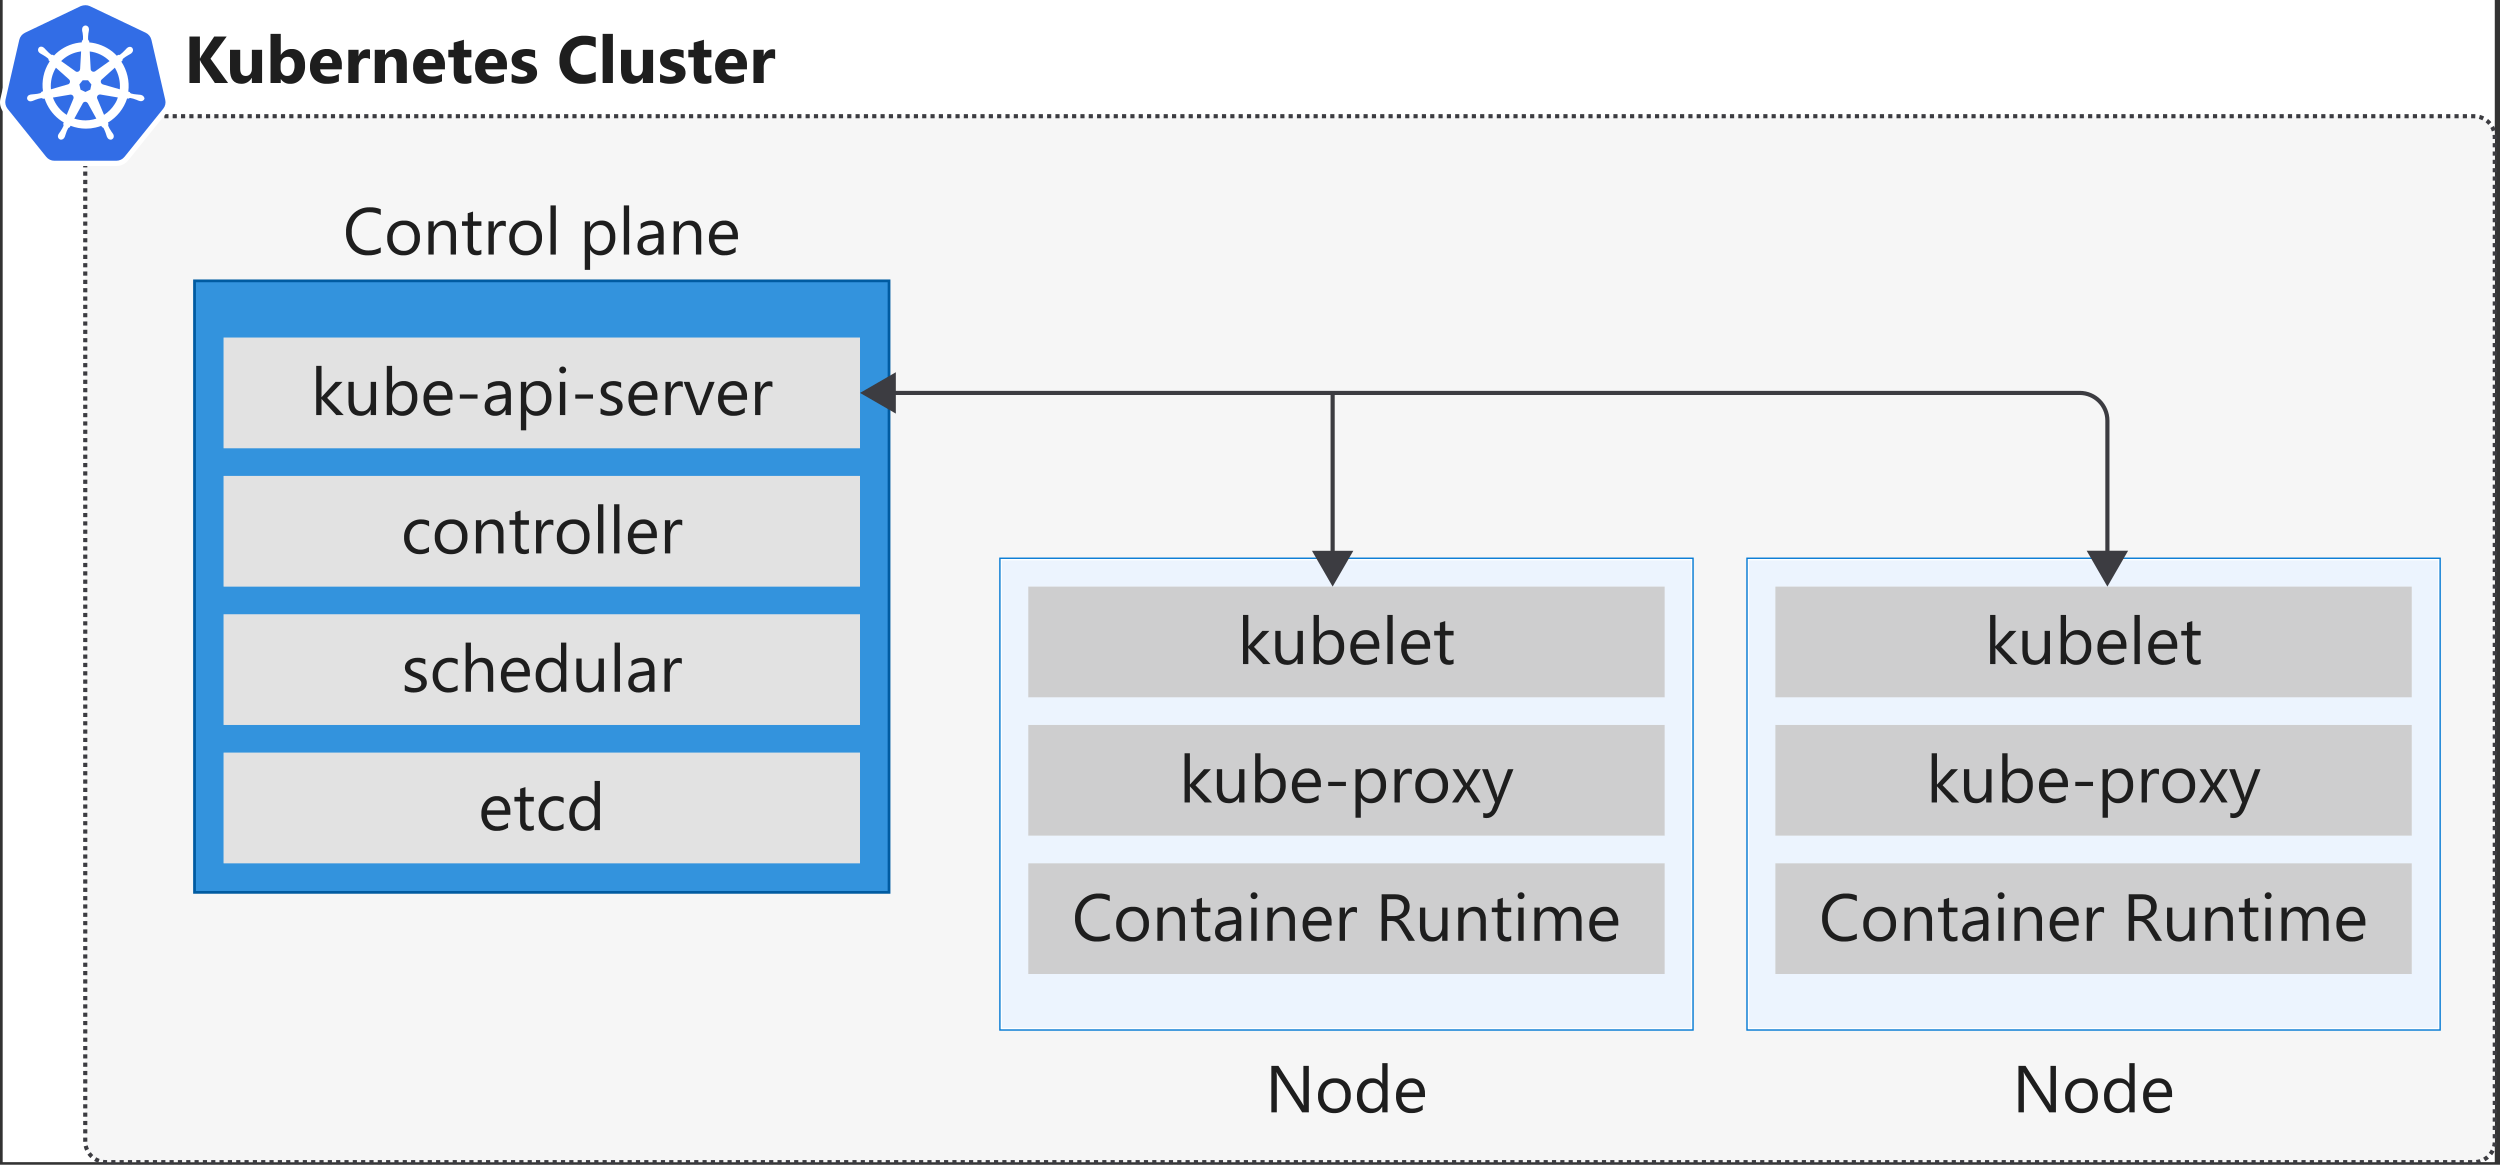 <?xml version="1.0" encoding="UTF-8"?>
<svg width="601px" height="280px" viewBox="0 0 601 280" version="1.1" xmlns="http://www.w3.org/2000/svg" xmlns:xlink="http://www.w3.org/1999/xlink">
    <rect x="0" y="0" width="601" height="280" fill="#333333" stroke="none"/>
    <!-- Generator: Sketch 51.2 (57519) - http://www.bohemiancoding.com/sketch -->
    <title>3-cluster-arch-components</title>
    <desc>Created with Sketch.</desc>
    <defs></defs>
    <g id="Page-1" stroke="none" stroke-width="1" fill="none" fill-rule="evenodd">
        <g id="3-cluster-arch-components">
            <g id="Shapes">
                <rect id="Rectangle-path" fill="#FFFFFF" fill-rule="nonzero" x="0.645" y="0" width="599.099" height="279.379"></rect>
                <g id="Group" transform="translate(19.956, 27.938)">
                    <rect id="Rectangle-path" fill="#FFFFFF" fill-rule="nonzero" x="0.537" y="0" width="579.251" height="251.441" rx="5"></rect>
                    <rect id="Rectangle-path" fill="#3C3C41" fill-rule="nonzero" opacity="0.05" x="0.537" y="0" width="579.251" height="251.441" rx="5"></rect>
                    <path d="M5.537,0 L574.789,0 C577.55,-5.07265313e-16 579.789,2.239 579.789,5 L579.789,246.441 C579.789,249.203 577.55,251.441 574.789,251.441 L5.537,251.441 C2.776,251.441 0.537,249.203 0.537,246.441 L0.537,5 C0.537,2.239 2.776,5.07265313e-16 5.537,0 Z" id="Rectangle-path" stroke="#3C3C41" stroke-dasharray="1.001"></path>
                </g>
                <g id="Group" transform="translate(45.233, 66.519)" fill-rule="nonzero">
                    <rect id="Rectangle-path" fill="#FFFFFF" x="1.535" y="0.998" width="166.962" height="147.007"></rect>
                    <rect id="Rectangle-path" fill="#0078D4" opacity="0.8" x="1.535" y="0.998" width="166.962" height="147.007"></rect>
                    <path d="M168.16,1.33 L168.16,147.672 L1.863,147.672 L1.863,1.33 L168.16,1.33 Z M168.825,0.665 L1.197,0.665 L1.197,148.337 L168.825,148.337 L168.825,0.665 Z" id="Shape" fill="#005BA1"></path>
                </g>
                <g id="Group" transform="translate(53.215, 81.153)" fill-rule="nonzero">
                    <rect id="Rectangle-path" fill="#FFFFFF" x="0.537" y="0" width="152.993" height="26.608"></rect>
                    <rect id="Rectangle-path" fill="#3C3C41" opacity="0.15" x="0.537" y="0" width="152.993" height="26.608"></rect>
                </g>
                <g id="Group" transform="translate(53.215, 114.412)" fill-rule="nonzero">
                    <rect id="Rectangle-path" fill="#FFFFFF" x="0.537" y="0" width="152.993" height="26.608"></rect>
                    <rect id="Rectangle-path" fill="#3C3C41" opacity="0.15" x="0.537" y="0" width="152.993" height="26.608"></rect>
                </g>
                <g id="Group" transform="translate(53.215, 147.672)" fill-rule="nonzero">
                    <rect id="Rectangle-path" fill="#FFFFFF" x="0.537" y="0" width="152.993" height="26.608"></rect>
                    <rect id="Rectangle-path" fill="#3C3C41" opacity="0.15" x="0.537" y="0" width="152.993" height="26.608"></rect>
                </g>
                <g id="Group" transform="translate(239.468, 133.038)" fill-rule="nonzero">
                    <rect id="Rectangle-path" fill="#FFFFFF" x="1.241" y="1.497" width="165.965" height="112.749"></rect>
                    <rect id="Rectangle-path" fill="#83B9F9" opacity="0.15" x="1.241" y="1.497" width="165.965" height="112.749"></rect>
                    <path d="M167.039,1.663 L167.039,114.08 L1.408,114.08 L1.408,1.663 L167.039,1.663 Z M167.372,1.33 L1.075,1.33 L1.075,114.412 L167.372,114.412 L167.372,1.33 Z" id="Shape" fill="#FFFFFF"></path>
                    <path d="M167.372,1.33 L167.372,114.412 L1.075,114.412 L1.075,1.33 L167.372,1.33 Z M167.705,0.998 L0.742,0.998 L0.742,114.745 L167.705,114.745 L167.705,0.998 Z" id="Shape" fill="#0078D4"></path>
                </g>
                <g id="Group" transform="translate(246.12, 141.02)" fill-rule="nonzero">
                    <rect id="Rectangle-path" fill="#FFFFFF" x="1.075" y="0" width="152.993" height="26.608"></rect>
                    <rect id="Rectangle-path" fill="#3C3C41" opacity="0.25" x="1.075" y="0" width="152.993" height="26.608"></rect>
                </g>
                <g id="Group" transform="translate(246.12, 207.539)" fill-rule="nonzero">
                    <rect id="Rectangle-path" fill="#FFFFFF" x="1.075" y="0" width="152.993" height="26.608"></rect>
                    <rect id="Rectangle-path" fill="#3C3C41" opacity="0.25" x="1.075" y="0" width="152.993" height="26.608"></rect>
                </g>
                <g id="Group" transform="translate(419.069, 133.038)" fill-rule="nonzero">
                    <rect id="Rectangle-path" fill="#FFFFFF" x="1.241" y="1.497" width="165.965" height="112.749"></rect>
                    <rect id="Rectangle-path" fill="#83B9F9" opacity="0.15" x="1.241" y="1.497" width="165.965" height="112.749"></rect>
                    <path d="M167.039,1.663 L167.039,114.08 L1.408,114.08 L1.408,1.663 L167.039,1.663 Z M167.372,1.33 L1.075,1.33 L1.075,114.412 L167.372,114.412 L167.372,1.33 Z" id="Shape" fill="#FFFFFF"></path>
                    <path d="M167.372,1.33 L167.372,114.412 L1.075,114.412 L1.075,1.33 L167.372,1.33 Z M167.705,0.998 L0.742,0.998 L0.742,114.745 L167.705,114.745 L167.705,0.998 Z" id="Shape" fill="#0078D4"></path>
                </g>
                <g id="Group" transform="translate(425.721, 141.02)" fill-rule="nonzero">
                    <rect id="Rectangle-path" fill="#FFFFFF" x="1.075" y="0" width="152.993" height="26.608"></rect>
                    <rect id="Rectangle-path" fill="#3C3C41" opacity="0.25" x="1.075" y="0" width="152.993" height="26.608"></rect>
                </g>
                <g id="Group" transform="translate(246.12, 174.279)" fill-rule="nonzero">
                    <rect id="Rectangle-path" fill="#FFFFFF" x="1.075" y="0" width="152.993" height="26.608"></rect>
                    <rect id="Rectangle-path" fill="#3C3C41" opacity="0.25" x="1.075" y="0" width="152.993" height="26.608"></rect>
                </g>
                <g id="Group" transform="translate(425.721, 174.279)" fill-rule="nonzero">
                    <rect id="Rectangle-path" fill="#FFFFFF" x="1.075" y="0" width="152.993" height="26.608"></rect>
                    <rect id="Rectangle-path" fill="#3C3C41" opacity="0.25" x="1.075" y="0" width="152.993" height="26.608"></rect>
                </g>
                <g id="Group" transform="translate(425.721, 207.539)" fill-rule="nonzero">
                    <rect id="Rectangle-path" fill="#FFFFFF" x="1.075" y="0" width="152.993" height="26.608"></rect>
                    <rect id="Rectangle-path" fill="#3C3C41" opacity="0.25" x="1.075" y="0" width="152.993" height="26.608"></rect>
                </g>
                <g id="Group" transform="translate(53.215, 180.931)" fill-rule="nonzero">
                    <rect id="Rectangle-path" fill="#FFFFFF" x="0.537" y="0" width="152.993" height="26.608"></rect>
                    <rect id="Rectangle-path" fill="#3C3C41" opacity="0.15" x="0.537" y="0" width="152.993" height="26.608"></rect>
                </g>
                <g id="Group" fill-rule="nonzero">
                    <path d="M13.086,39.275 C12.124,39.277 11.215,38.835 10.622,38.078 L1.346,26.554 C0.73,25.799 0.504,24.798 0.736,23.851 L4.048,9.462 C4.262,8.52 4.898,7.729 5.771,7.317 L19.181,0.901 C20.051,0.477 21.068,0.477 21.938,0.901 L35.347,7.286 C36.224,7.697 36.862,8.489 37.076,9.434 L40.389,23.823 C40.608,24.771 40.383,25.766 39.778,26.528 L30.503,38.057 C29.901,38.804 28.997,39.243 28.038,39.254 L13.091,39.281 L13.086,39.275 Z" id="Shape" fill="#326DE6"></path>
                    <path d="M20.533,1.245 C20.908,1.245 21.279,1.327 21.62,1.485 L35.029,7.871 C35.725,8.21 36.232,8.845 36.407,9.6 L39.72,23.991 C39.906,24.754 39.72,25.56 39.217,26.163 L29.941,37.692 C29.46,38.298 28.727,38.649 27.954,38.646 L13.086,38.646 C12.312,38.649 11.58,38.298 11.098,37.692 L1.823,26.157 C1.344,25.541 1.16,24.747 1.32,23.984 L4.632,9.593 C4.804,8.838 5.312,8.203 6.011,7.871 L19.424,1.463 C19.779,1.326 20.156,1.254 20.537,1.251 L20.533,1.245 Z M20.533,0 C19.966,0.006 19.406,0.133 18.891,0.371 L5.48,6.785 C4.431,7.277 3.668,8.225 3.412,9.355 L0.1,23.746 C-0.168,24.88 0.107,26.075 0.842,26.979 L10.118,38.506 C10.832,39.4 11.915,39.917 13.059,39.911 L27.927,39.911 C29.07,39.916 30.151,39.398 30.865,38.506 L40.14,26.979 C40.878,26.076 41.153,24.88 40.882,23.746 L37.574,9.355 C37.318,8.225 36.555,7.277 35.506,6.785 L22.149,0.371 C21.645,0.13 21.093,0.003 20.533,0 Z" id="Shape" fill="#FFFFFF"></path>
                    <path d="M33.97,22.844 L33.943,22.844 C33.917,22.844 33.89,22.844 33.89,22.817 C33.837,22.817 33.784,22.791 33.73,22.791 C33.564,22.762 33.396,22.745 33.227,22.739 C33.138,22.742 33.048,22.733 32.961,22.712 L32.935,22.712 C32.451,22.682 31.971,22.602 31.503,22.473 C31.37,22.421 31.264,22.315 31.212,22.181 C31.212,22.155 31.185,22.155 31.185,22.128 L30.841,22.023 C31.004,20.776 30.94,19.51 30.655,18.286 C30.365,17.051 29.863,15.876 29.171,14.814 L29.437,14.576 L29.437,14.522 C29.431,14.378 29.479,14.236 29.57,14.123 C29.942,13.812 30.343,13.537 30.768,13.301 C30.847,13.248 30.927,13.221 31.006,13.168 C31.162,13.09 31.313,13.001 31.457,12.902 C31.483,12.875 31.537,12.849 31.59,12.797 C31.616,12.77 31.643,12.77 31.643,12.744 C32.01,12.455 32.091,11.932 31.828,11.546 C31.682,11.359 31.456,11.251 31.219,11.255 C31.007,11.261 30.802,11.335 30.636,11.467 L30.583,11.52 C30.529,11.546 30.503,11.6 30.45,11.626 C30.328,11.743 30.213,11.867 30.105,11.997 C30.05,12.065 29.988,12.127 29.92,12.182 C29.6,12.537 29.244,12.857 28.856,13.136 C28.786,13.186 28.703,13.214 28.618,13.216 C28.563,13.22 28.508,13.211 28.458,13.189 L28.405,13.189 L28.087,13.402 C27.744,13.046 27.381,12.71 27,12.395 C25.403,11.146 23.48,10.382 21.462,10.195 L21.435,9.85 L21.382,9.798 C21.271,9.714 21.196,9.591 21.17,9.454 C21.16,8.975 21.187,8.497 21.25,8.022 L21.25,7.996 C21.255,7.905 21.273,7.815 21.303,7.729 C21.33,7.57 21.355,7.412 21.382,7.225 L21.382,6.996 C21.393,6.53 21.027,6.14 20.561,6.122 C20.096,6.144 19.732,6.531 19.739,6.996 L19.739,7.208 C19.737,7.379 19.764,7.55 19.819,7.712 C19.845,7.792 19.845,7.871 19.872,7.978 L19.872,8.005 C19.949,8.477 19.977,8.957 19.956,9.435 C19.931,9.573 19.855,9.696 19.743,9.78 L19.69,9.831 L19.664,10.176 C19.184,10.221 18.706,10.292 18.233,10.389 C16.223,10.826 14.392,11.861 12.98,13.357 L12.714,13.171 L12.663,13.171 C12.609,13.171 12.556,13.197 12.503,13.197 C12.418,13.195 12.335,13.168 12.265,13.119 C11.878,12.829 11.521,12.5 11.2,12.138 C11.145,12.07 11.083,12.008 11.016,11.952 C10.908,11.822 10.793,11.698 10.671,11.581 C10.644,11.554 10.591,11.528 10.538,11.475 C10.511,11.449 10.485,11.449 10.485,11.423 C10.321,11.286 10.115,11.211 9.902,11.21 C9.664,11.205 9.439,11.313 9.293,11.501 C9.029,11.886 9.109,12.411 9.478,12.698 C9.504,12.698 9.504,12.725 9.531,12.725 C9.584,12.752 9.611,12.805 9.664,12.83 C9.808,12.929 9.958,13.017 10.114,13.096 C10.198,13.13 10.279,13.175 10.352,13.229 C10.776,13.465 11.177,13.74 11.549,14.051 C11.652,14.157 11.701,14.304 11.682,14.451 L11.682,14.501 L11.948,14.741 C11.894,14.805 11.849,14.876 11.815,14.952 C10.503,17.033 9.977,19.514 10.332,21.949 L9.987,22.055 C9.987,22.082 9.961,22.082 9.961,22.108 C9.899,22.235 9.796,22.338 9.669,22.4 C9.202,22.53 8.722,22.61 8.238,22.638 L8.211,22.638 C8.122,22.633 8.032,22.642 7.945,22.664 C7.776,22.67 7.607,22.688 7.441,22.718 C7.388,22.718 7.336,22.744 7.282,22.744 C7.253,22.74 7.224,22.75 7.203,22.771 C6.748,22.861 6.444,23.293 6.514,23.751 C6.613,24.132 6.97,24.388 7.362,24.361 C7.434,24.365 7.506,24.356 7.574,24.334 C7.6,24.334 7.627,24.334 7.627,24.307 C7.68,24.307 7.732,24.281 7.785,24.281 C7.95,24.235 8.11,24.173 8.263,24.096 C8.343,24.069 8.421,24.016 8.501,23.989 L8.528,23.989 C8.971,23.806 9.433,23.672 9.906,23.59 L9.959,23.59 C10.085,23.597 10.206,23.643 10.304,23.723 C10.33,23.723 10.33,23.75 10.356,23.75 L10.727,23.697 C11.367,25.664 12.575,27.397 14.199,28.679 C14.562,28.959 14.943,29.215 15.339,29.447 L15.18,29.791 C15.18,29.818 15.206,29.818 15.206,29.844 C15.281,29.973 15.3,30.126 15.259,30.269 C15.07,30.705 14.839,31.122 14.57,31.514 L14.57,31.541 C14.517,31.62 14.464,31.674 14.411,31.753 C14.306,31.886 14.226,32.02 14.119,32.176 C14.087,32.217 14.06,32.262 14.039,32.31 C14.037,32.33 14.028,32.348 14.014,32.363 C13.908,32.559 13.884,32.79 13.948,33.004 C14.013,33.218 14.16,33.397 14.357,33.502 C14.456,33.553 14.566,33.58 14.677,33.581 C15.013,33.567 15.317,33.376 15.475,33.078 C15.478,33.058 15.487,33.04 15.502,33.025 C15.522,32.978 15.549,32.933 15.581,32.892 C15.642,32.736 15.695,32.577 15.74,32.416 L15.82,32.176 C15.953,31.713 16.14,31.267 16.376,30.846 C16.463,30.733 16.583,30.65 16.72,30.608 C16.747,30.608 16.747,30.608 16.773,30.581 L16.96,30.237 C18.144,30.692 19.401,30.926 20.67,30.926 C21.446,30.93 22.221,30.841 22.976,30.66 C23.442,30.555 23.902,30.422 24.353,30.261 L24.512,30.552 C24.539,30.552 24.539,30.552 24.565,30.579 C24.71,30.603 24.836,30.69 24.91,30.817 C25.13,31.245 25.316,31.69 25.466,32.147 L25.466,32.174 L25.546,32.413 C25.587,32.576 25.64,32.735 25.704,32.89 C25.731,32.943 25.757,32.969 25.784,33.023 C25.787,33.043 25.796,33.061 25.811,33.076 C25.961,33.381 26.269,33.575 26.609,33.579 C26.72,33.577 26.829,33.55 26.927,33.499 C27.119,33.401 27.264,33.229 27.326,33.023 C27.387,32.802 27.369,32.566 27.273,32.357 C27.273,32.331 27.246,32.331 27.246,32.304 C27.226,32.256 27.199,32.212 27.166,32.171 C27.085,32.02 26.987,31.878 26.875,31.748 C26.822,31.668 26.769,31.615 26.715,31.535 L26.715,31.509 C26.437,31.123 26.205,30.705 26.026,30.263 C25.994,30.122 26.003,29.975 26.053,29.839 C26.053,29.812 26.079,29.812 26.079,29.786 L25.946,29.468 C28.137,28.158 29.776,26.095 30.557,23.665 L30.875,23.718 C30.902,23.718 30.902,23.691 30.929,23.691 C31.029,23.615 31.148,23.569 31.273,23.558 L31.325,23.558 C31.798,23.64 32.26,23.774 32.703,23.957 L32.73,23.957 C32.81,23.984 32.89,24.037 32.969,24.064 C33.122,24.141 33.281,24.203 33.446,24.249 C33.499,24.249 33.552,24.275 33.605,24.275 C33.634,24.272 33.663,24.282 33.684,24.302 C33.753,24.324 33.825,24.333 33.897,24.329 C34.281,24.33 34.623,24.084 34.744,23.719 C34.696,23.296 34.39,22.947 33.976,22.844 L33.97,22.844 Z M21.698,21.552 L20.533,22.11 L19.366,21.552 L19.075,20.307 L19.873,19.3 L21.172,19.3 L21.97,20.307 L21.704,21.552 L21.698,21.552 Z M28.616,18.797 C28.822,19.673 28.884,20.576 28.801,21.472 L24.745,20.3 C24.379,20.196 24.158,19.824 24.242,19.453 C24.268,19.343 24.323,19.242 24.4,19.16 L27.608,16.272 C28.076,17.052 28.416,17.902 28.615,18.79 L28.616,18.797 Z M26.341,14.682 L22.871,17.146 C22.565,17.34 22.163,17.271 21.939,16.988 C21.869,16.905 21.823,16.804 21.806,16.696 L21.567,12.373 C23.374,12.58 25.057,13.394 26.341,14.682 Z M18.652,12.506 C18.943,12.454 19.208,12.4 19.499,12.347 L19.261,16.587 C19.242,16.97 18.929,17.272 18.545,17.276 C18.434,17.278 18.325,17.251 18.227,17.196 L14.702,14.679 C15.786,13.595 17.156,12.841 18.652,12.506 Z M13.437,16.272 L16.591,19.082 C16.878,19.333 16.914,19.767 16.671,20.062 C16.594,20.17 16.481,20.245 16.352,20.274 L12.245,21.471 C12.08,19.658 12.499,17.84 13.442,16.282 L13.437,16.272 Z M12.721,23.456 L16.936,22.741 C17.286,22.719 17.601,22.955 17.678,23.298 C17.709,23.439 17.699,23.586 17.651,23.722 L16.034,27.617 C14.506,26.628 13.343,25.167 12.721,23.456 Z M22.394,28.731 C21.785,28.868 21.164,28.939 20.54,28.942 C19.631,28.937 18.729,28.794 17.863,28.518 L19.956,24.726 C20.16,24.474 20.512,24.396 20.803,24.54 C20.927,24.616 21.035,24.715 21.121,24.831 L23.162,28.515 C22.924,28.595 22.659,28.648 22.393,28.728 L22.394,28.731 Z M27.563,25.047 C26.909,26.078 26.038,26.954 25.011,27.615 L23.341,23.613 C23.255,23.286 23.41,22.942 23.713,22.791 C23.829,22.737 23.956,22.711 24.084,22.712 L28.324,23.428 C28.161,24.006 27.901,24.553 27.556,25.044 L27.563,25.047 Z" id="Shape" fill="#FFFFFF"></path>
                </g>
                <g id="Group" transform="translate(206.208, 89.135)">
                    <path d="M300.41,44.725 L300.41,11.973 C300.399,8.304 297.427,5.332 293.758,5.322 L7.698,5.322" id="Shape" stroke="#3C3C41"></path>
                    <polygon id="Shape" fill="#3C3C41" fill-rule="nonzero" points="305.385 43.269 300.41 51.885 295.434 43.269"></polygon>
                    <polygon id="Shape" fill="#3C3C41" fill-rule="nonzero" points="9.153 0.346 0.537 5.322 9.153 10.297"></polygon>
                </g>
                <g id="Group" transform="translate(315.299, 94.457)">
                    <path d="M5.066,0 L5.066,39.403" id="Shape" stroke="#3C3C41"></path>
                    <polygon id="Shape" fill="#3C3C41" fill-rule="nonzero" points="0.09 37.948 5.066 46.563 10.042 37.948"></polygon>
                </g>
            </g>
            <g id="Text" transform="translate(45.233, 7.982)" fill="#1E1E1E" fill-rule="nonzero">
                <g id="Group">
                    <path d="M9.601,11.973 L6.42,11.973 L3.162,7.118 C3.049,6.92 2.95,6.714 2.867,6.502 L2.827,6.502 L2.827,11.973 L0.31,11.973 L0.31,0.798 L2.827,0.798 L2.827,6.08 L2.867,6.08 C2.928,5.935 3.033,5.727 3.178,5.457 L6.265,0.801 L9.266,0.801 L5.368,6.132 L9.601,11.973 Z" id="Shape"></path>
                    <path d="M17.77,11.973 L15.314,11.973 L15.314,10.757 L15.275,10.757 C14.777,11.635 13.844,12.174 12.835,12.168 C10.984,12.168 10.059,11.048 10.06,8.808 L10.06,3.991 L12.515,3.991 L12.515,8.59 C12.515,9.718 12.962,10.282 13.856,10.282 C14.263,10.299 14.655,10.128 14.92,9.818 C15.202,9.461 15.343,9.014 15.319,8.56 L15.319,3.991 L17.775,3.991 L17.77,11.973 Z" id="Shape"></path>
                    <path d="M22.294,11.042 L22.264,11.042 L22.264,11.973 L19.8,11.973 L19.8,0.156 L22.264,0.156 L22.264,5.188 L22.294,5.188 C22.846,4.29 23.837,3.758 24.89,3.794 C25.808,3.744 26.693,4.141 27.267,4.859 C27.866,5.703 28.16,6.725 28.102,7.759 C28.159,8.907 27.815,10.04 27.128,10.962 C26.502,11.757 25.535,12.206 24.524,12.17 C23.634,12.216 22.785,11.787 22.294,11.042 Z M22.224,7.674 L22.224,8.493 C22.208,8.96 22.366,9.416 22.668,9.772 C22.952,10.104 23.37,10.29 23.807,10.278 C24.325,10.3 24.818,10.054 25.112,9.627 C25.454,9.075 25.616,8.431 25.576,7.784 C25.609,7.235 25.459,6.691 25.151,6.235 C24.863,5.861 24.41,5.653 23.939,5.678 C23.467,5.668 23.016,5.872 22.712,6.233 C22.374,6.636 22.199,7.152 22.224,7.678 L22.224,7.674 Z" id="Shape"></path>
                    <path d="M36.937,8.683 L31.729,8.683 C31.812,9.843 32.542,10.422 33.919,10.422 C34.735,10.44 35.539,10.223 36.235,9.798 L36.235,11.574 C35.339,12.004 34.351,12.207 33.358,12.166 C32.254,12.234 31.17,11.847 30.358,11.095 C29.611,10.285 29.226,9.206 29.294,8.106 C29.233,6.943 29.649,5.806 30.447,4.957 C31.191,4.193 32.219,3.772 33.285,3.796 C34.293,3.733 35.278,4.111 35.985,4.832 C36.654,5.612 36.996,6.62 36.941,7.646 L36.937,8.683 Z M34.652,7.172 C34.652,6.028 34.19,5.456 33.265,5.457 C32.867,5.458 32.491,5.639 32.24,5.948 C31.942,6.292 31.756,6.719 31.708,7.172 L34.652,7.172 Z" id="Shape"></path>
                    <path d="M43.712,6.213 C43.392,6.046 43.035,5.963 42.675,5.971 C42.185,5.95 41.716,6.17 41.42,6.56 C41.096,7.027 40.937,7.589 40.968,8.157 L40.968,11.973 L38.505,11.973 L38.505,3.991 L40.968,3.991 L40.968,5.472 L41,5.472 C41.239,4.509 42.112,3.84 43.104,3.858 C43.311,3.849 43.518,3.881 43.712,3.951 L43.712,6.213 Z" id="Shape"></path>
                    <path d="M52.567,11.973 L50.111,11.973 L50.111,7.538 C50.111,6.301 49.668,5.682 48.781,5.682 C48.373,5.674 47.984,5.856 47.729,6.174 C47.444,6.526 47.298,6.969 47.316,7.421 L47.316,11.973 L44.858,11.973 L44.858,3.991 L47.322,3.991 L47.322,5.254 L47.352,5.254 C47.863,4.322 48.855,3.756 49.917,3.79 C51.684,3.79 52.567,4.886 52.567,7.079 L52.567,11.973 Z" id="Shape"></path>
                    <path d="M61.729,8.683 L56.521,8.683 C56.604,9.843 57.333,10.422 58.711,10.422 C59.526,10.439 60.33,10.223 61.026,9.798 L61.026,11.574 C60.13,12.004 59.142,12.207 58.149,12.166 C57.045,12.235 55.96,11.848 55.148,11.095 C54.401,10.285 54.017,9.206 54.084,8.106 C54.023,6.943 54.44,5.806 55.237,4.957 C55.981,4.193 57.009,3.772 58.075,3.796 C59.083,3.734 60.068,4.112 60.776,4.832 C61.444,5.612 61.786,6.62 61.731,7.646 L61.729,8.683 Z M59.445,7.172 C59.445,6.028 58.983,5.456 58.058,5.457 C57.66,5.459 57.283,5.639 57.032,5.948 C56.736,6.293 56.553,6.72 56.506,7.172 L59.445,7.172 Z" id="Shape"></path>
                    <path d="M68.085,11.88 C67.566,12.102 67.003,12.2 66.44,12.168 C64.704,12.168 63.836,11.266 63.837,9.463 L63.837,5.807 L62.542,5.807 L62.542,3.991 L63.837,3.991 L63.837,2.268 L66.291,1.567 L66.291,3.991 L68.085,3.991 L68.085,5.807 L66.291,5.807 L66.291,9.035 C66.291,9.867 66.621,10.282 67.281,10.282 C67.562,10.275 67.837,10.198 68.079,10.056 L68.085,11.88 Z" id="Shape"></path>
                    <path d="M76.63,8.683 L71.427,8.683 C71.509,9.843 72.239,10.422 73.616,10.422 C74.432,10.439 75.235,10.223 75.931,9.798 L75.931,11.574 C75.035,12.004 74.048,12.207 73.055,12.166 C71.95,12.234 70.866,11.847 70.054,11.095 C69.307,10.285 68.923,9.206 68.989,8.106 C68.929,6.943 69.345,5.806 70.143,4.957 C70.887,4.193 71.914,3.772 72.98,3.796 C73.988,3.734 74.974,4.112 75.681,4.832 C76.35,5.612 76.692,6.62 76.636,7.646 L76.63,8.683 Z M74.345,7.172 C74.345,6.028 73.883,5.456 72.958,5.457 C72.56,5.459 72.183,5.639 71.932,5.948 C71.637,6.293 71.453,6.72 71.407,7.172 L74.345,7.172 Z" id="Shape"></path>
                    <path d="M77.771,11.763 L77.771,9.768 C78.151,9.999 78.558,10.183 78.983,10.313 C79.353,10.428 79.738,10.488 80.126,10.493 C80.477,10.507 80.828,10.446 81.153,10.313 C81.381,10.229 81.532,10.011 81.531,9.768 C81.534,9.619 81.471,9.476 81.359,9.378 C81.228,9.263 81.08,9.171 80.919,9.105 C80.728,9.022 80.531,8.952 80.331,8.895 C80.118,8.832 79.913,8.761 79.715,8.683 C79.426,8.577 79.145,8.448 78.877,8.298 C78.65,8.172 78.444,8.01 78.269,7.819 C78.104,7.635 77.977,7.42 77.895,7.187 C77.802,6.914 77.757,6.626 77.762,6.338 C77.751,5.933 77.852,5.534 78.055,5.183 C78.248,4.862 78.516,4.591 78.834,4.393 C79.177,4.179 79.554,4.026 79.949,3.941 C80.377,3.844 80.815,3.795 81.254,3.797 C81.614,3.797 81.974,3.824 82.33,3.878 C82.694,3.933 83.053,4.012 83.405,4.116 L83.405,6.017 C83.092,5.835 82.755,5.698 82.404,5.609 C82.061,5.52 81.709,5.476 81.355,5.476 C81.202,5.475 81.05,5.49 80.9,5.52 C80.769,5.544 80.641,5.585 80.521,5.643 C80.42,5.692 80.332,5.764 80.264,5.854 C80.202,5.939 80.17,6.041 80.171,6.146 C80.166,6.283 80.214,6.417 80.304,6.52 C80.409,6.631 80.533,6.721 80.671,6.786 C80.834,6.866 81.002,6.933 81.174,6.988 C81.358,7.048 81.541,7.11 81.724,7.172 C82.028,7.277 82.325,7.401 82.612,7.546 C82.862,7.67 83.091,7.83 83.294,8.021 C83.482,8.201 83.631,8.419 83.73,8.661 C83.838,8.939 83.89,9.235 83.883,9.533 C83.896,9.958 83.789,10.378 83.574,10.745 C83.371,11.079 83.09,11.36 82.756,11.564 C82.393,11.784 81.995,11.94 81.579,12.024 C81.124,12.121 80.66,12.169 80.195,12.168 C79.37,12.174 78.55,12.037 77.771,11.763 Z" id="Shape"></path>
                    <path d="M97.977,11.574 C96.97,12.006 95.879,12.209 94.784,12.166 C93.282,12.251 91.812,11.704 90.732,10.656 C89.718,9.566 89.187,8.112 89.259,6.625 C89.193,5.01 89.791,3.438 90.915,2.276 C92.056,1.149 93.613,0.545 95.215,0.608 C96.152,0.584 97.086,0.724 97.974,1.022 L97.974,3.446 C97.199,2.994 96.315,2.763 95.417,2.78 C94.469,2.74 93.547,3.099 92.876,3.77 C92.206,4.497 91.857,5.465 91.909,6.452 C91.861,7.4 92.189,8.329 92.822,9.036 C93.465,9.693 94.358,10.043 95.276,9.999 C96.224,10.008 97.156,9.76 97.974,9.282 L97.977,11.574 Z" id="Shape"></path>
                    <polygon id="Shape" points="102.106 11.973 99.645 11.973 99.645 0.156 102.108 0.156"></polygon>
                    <path d="M111.765,11.973 L109.309,11.973 L109.309,10.757 L109.271,10.757 C108.773,11.635 107.839,12.174 106.831,12.168 C104.98,12.168 104.055,11.048 104.055,8.808 L104.055,3.991 L106.511,3.991 L106.511,8.59 C106.511,9.718 106.958,10.282 107.852,10.282 C108.259,10.299 108.652,10.128 108.917,9.818 C109.199,9.461 109.341,9.014 109.316,8.56 L109.316,3.991 L111.772,3.991 L111.765,11.973 Z" id="Shape"></path>
                    <path d="M113.449,11.763 L113.449,9.768 C113.829,10 114.236,10.183 114.661,10.313 C115.031,10.428 115.415,10.488 115.803,10.493 C116.156,10.508 116.509,10.447 116.836,10.313 C117.064,10.228 117.215,10.011 117.214,9.768 C117.217,9.619 117.154,9.476 117.043,9.378 C116.912,9.264 116.763,9.171 116.602,9.105 C116.411,9.022 116.214,8.952 116.013,8.895 C115.8,8.832 115.595,8.761 115.397,8.683 C115.108,8.578 114.828,8.449 114.56,8.298 C114.333,8.172 114.127,8.01 113.952,7.819 C113.787,7.635 113.659,7.42 113.577,7.187 C113.484,6.913 113.439,6.626 113.444,6.338 C113.438,5.934 113.543,5.537 113.747,5.188 C113.942,4.868 114.209,4.597 114.527,4.398 C114.87,4.185 115.247,4.032 115.642,3.946 C116.07,3.849 116.509,3.801 116.948,3.802 C117.308,3.803 117.667,3.83 118.023,3.883 C118.387,3.938 118.746,4.018 119.099,4.122 L119.099,6.023 C118.786,5.841 118.449,5.703 118.098,5.614 C117.755,5.526 117.403,5.481 117.049,5.481 C116.896,5.48 116.743,5.495 116.593,5.525 C116.462,5.549 116.335,5.591 116.215,5.649 C116.113,5.697 116.025,5.769 115.957,5.859 C115.896,5.944 115.863,6.047 115.864,6.152 C115.861,6.29 115.911,6.424 116.005,6.525 C116.109,6.636 116.233,6.727 116.371,6.792 C116.533,6.871 116.701,6.939 116.874,6.994 C117.059,7.054 117.241,7.115 117.423,7.177 C117.727,7.282 118.024,7.407 118.312,7.551 C118.561,7.676 118.791,7.836 118.994,8.026 C119.183,8.207 119.331,8.425 119.431,8.666 C119.678,9.351 119.621,10.11 119.275,10.751 C119.07,11.085 118.79,11.365 118.455,11.569 C118.093,11.789 117.695,11.945 117.279,12.029 C116.825,12.126 116.361,12.174 115.896,12.173 C115.063,12.18 114.235,12.042 113.449,11.763 Z" id="Shape"></path>
                    <path d="M125.784,11.88 C125.266,12.102 124.703,12.2 124.14,12.168 C122.404,12.168 121.537,11.266 121.537,9.463 L121.537,5.807 L120.242,5.807 L120.242,3.991 L121.537,3.991 L121.537,2.268 L123.991,1.567 L123.991,3.991 L125.784,3.991 L125.784,5.807 L123.991,5.807 L123.991,9.035 C123.991,9.867 124.322,10.282 124.982,10.282 C125.263,10.275 125.538,10.198 125.78,10.056 L125.784,11.88 Z" id="Shape"></path>
                    <path d="M134.332,8.683 L129.125,8.683 C129.208,9.843 129.937,10.422 131.315,10.422 C132.131,10.44 132.934,10.223 133.631,9.798 L133.631,11.574 C132.735,12.004 131.747,12.207 130.753,12.166 C129.649,12.234 128.565,11.847 127.753,11.095 C127.006,10.285 126.622,9.206 126.689,8.106 C126.628,6.943 127.045,5.806 127.843,4.957 C128.586,4.193 129.614,3.772 130.68,3.796 C131.688,3.733 132.673,4.111 133.381,4.832 C134.05,5.612 134.392,6.62 134.336,7.646 L134.332,8.683 Z M132.048,7.172 C132.048,6.028 131.585,5.456 130.66,5.457 C130.262,5.458 129.886,5.639 129.636,5.948 C129.338,6.292 129.152,6.719 129.104,7.172 L132.048,7.172 Z" id="Shape"></path>
                    <path d="M141.108,6.213 C140.788,6.046 140.431,5.963 140.07,5.971 C139.581,5.95 139.112,6.17 138.816,6.56 C138.492,7.027 138.333,7.589 138.363,8.157 L138.363,11.973 L135.901,11.973 L135.901,3.991 L138.359,3.991 L138.359,5.472 L138.391,5.472 C138.631,4.508 139.506,3.838 140.5,3.858 C140.707,3.849 140.913,3.881 141.108,3.951 L141.108,6.213 Z" id="Shape"></path>
                </g>
                <g id="Group" transform="translate(30.599, 79.823)">
                    <polygon id="Shape" points="6.805 11.973 5.012 11.973 1.489 8.138 1.463 8.138 1.463 11.973 0.185 11.973 0.185 0.156 1.463 0.156 1.463 7.647 1.495 7.647 4.84 3.991 6.519 3.991 2.814 7.849"></polygon>
                    <path d="M14.569,11.973 L13.29,11.973 L13.29,10.711 L13.26,10.711 C12.796,11.638 11.831,12.205 10.796,12.161 C8.894,12.161 7.942,11.028 7.942,8.762 L7.942,3.991 L9.214,3.991 L9.214,8.56 C9.214,10.245 9.859,11.087 11.147,11.087 C11.738,11.102 12.304,10.848 12.686,10.397 C13.106,9.892 13.321,9.248 13.29,8.593 L13.29,3.991 L14.569,3.991 L14.569,11.973 Z" id="Shape"></path>
                    <path d="M18.459,10.82 L18.427,10.82 L18.427,11.973 L17.149,11.973 L17.149,0.156 L18.427,0.156 L18.427,5.395 L18.459,5.395 C19.001,4.381 20.07,3.763 21.218,3.798 C22.145,3.754 23.037,4.152 23.624,4.871 C24.238,5.698 24.546,6.713 24.492,7.743 C24.551,8.893 24.206,10.028 23.517,10.95 C22.872,11.752 21.884,12.199 20.856,12.156 C19.87,12.197 18.943,11.681 18.459,10.82 Z M18.427,7.6 L18.427,8.715 C18.412,9.338 18.644,9.941 19.071,10.394 C19.534,10.871 20.182,11.123 20.846,11.085 C21.509,11.047 22.124,10.723 22.53,10.196 C23.011,9.465 23.244,8.599 23.195,7.725 C23.238,6.978 23.021,6.24 22.579,5.635 C22.174,5.134 21.555,4.854 20.911,4.88 C20.226,4.853 19.567,5.139 19.118,5.655 C18.652,6.195 18.406,6.889 18.427,7.6 Z" id="Shape"></path>
                    <path d="M32.949,8.302 L27.314,8.302 C27.285,9.053 27.541,9.788 28.031,10.36 C28.528,10.859 29.214,11.123 29.918,11.085 C30.821,11.083 31.697,10.769 32.396,10.196 L32.396,11.393 C31.574,11.938 30.598,12.207 29.613,12.158 C28.608,12.21 27.633,11.811 26.952,11.07 C26.261,10.206 25.917,9.115 25.986,8.01 C25.94,6.901 26.317,5.815 27.043,4.974 C27.699,4.213 28.661,3.783 29.666,3.801 C30.587,3.748 31.481,4.122 32.09,4.815 C32.703,5.62 33.007,6.618 32.947,7.628 L32.949,8.302 Z M31.64,7.219 C31.675,6.597 31.487,5.984 31.108,5.489 C30.741,5.07 30.201,4.843 29.645,4.873 C29.065,4.864 28.508,5.098 28.11,5.52 C27.672,5.984 27.399,6.578 27.33,7.212 L31.64,7.219 Z" id="Shape"></path>
                    <polygon id="Shape" points="38.968 8.029 34.711 8.029 34.711 7.023 38.968 7.023"></polygon>
                    <path d="M46.981,11.973 L45.702,11.973 L45.702,10.727 L45.672,10.727 C45.196,11.636 44.242,12.193 43.216,12.161 C42.537,12.2 41.869,11.973 41.353,11.529 C40.897,11.094 40.651,10.483 40.679,9.853 C40.679,8.361 41.557,7.493 43.313,7.249 L45.708,6.914 C45.708,5.558 45.16,4.88 44.063,4.88 C43.105,4.879 42.179,5.228 41.46,5.862 L41.46,4.553 C42.272,4.046 43.215,3.785 44.173,3.804 C46.048,3.804 46.986,4.796 46.986,6.782 L46.981,11.973 Z M45.702,7.936 L43.777,8.202 C43.303,8.247 42.846,8.399 42.439,8.647 C42.11,8.921 41.94,9.341 41.987,9.766 C41.976,10.131 42.129,10.482 42.404,10.722 C42.715,10.98 43.112,11.111 43.515,11.091 C44.11,11.108 44.683,10.865 45.085,10.426 C45.504,9.967 45.727,9.361 45.705,8.739 L45.702,7.936 Z" id="Shape"></path>
                    <path d="M50.699,10.82 L50.669,10.82 L50.669,15.645 L49.39,15.645 L49.39,3.991 L50.669,3.991 L50.669,5.395 L50.699,5.395 C51.241,4.382 52.31,3.763 53.459,3.798 C54.386,3.753 55.28,4.151 55.868,4.871 C56.48,5.699 56.786,6.714 56.733,7.743 C56.791,8.893 56.447,10.027 55.759,10.95 C55.113,11.752 54.126,12.199 53.098,12.156 C52.113,12.187 51.191,11.673 50.699,10.82 Z M50.669,7.6 L50.669,8.715 C50.654,9.338 50.885,9.941 51.311,10.394 C51.775,10.871 52.422,11.122 53.086,11.084 C53.75,11.046 54.364,10.722 54.77,10.196 C55.249,9.464 55.48,8.598 55.429,7.725 C55.473,6.978 55.255,6.239 54.813,5.635 C54.407,5.134 53.789,4.854 53.145,4.88 C52.46,4.853 51.801,5.139 51.351,5.655 C50.889,6.196 50.646,6.89 50.669,7.6 Z" id="Shape"></path>
                    <path d="M59.431,1.965 C59.212,1.969 59.001,1.884 58.845,1.731 C58.685,1.576 58.597,1.36 58.604,1.137 C58.6,0.916 58.685,0.703 58.841,0.546 C58.997,0.389 59.209,0.302 59.431,0.305 C59.653,0.3 59.868,0.385 60.027,0.541 C60.353,0.868 60.353,1.397 60.027,1.723 C59.869,1.881 59.654,1.969 59.431,1.965 Z M60.053,11.973 L58.775,11.973 L58.775,3.991 L60.053,3.991 L60.053,11.973 Z" id="Shape"></path>
                    <polygon id="Shape" points="66.726 8.029 62.469 8.029 62.469 7.023 66.726 7.023"></polygon>
                    <path d="M68.542,11.685 L68.542,10.313 C69.204,10.816 70.012,11.087 70.843,11.085 C71.964,11.085 72.525,10.71 72.525,9.962 C72.532,9.771 72.482,9.583 72.382,9.42 C72.279,9.263 72.147,9.128 71.992,9.021 C71.811,8.898 71.618,8.795 71.415,8.714 C71.194,8.622 70.957,8.528 70.702,8.429 C70.384,8.305 70.073,8.163 69.77,8.005 C69.526,7.877 69.302,7.713 69.105,7.521 C68.932,7.346 68.796,7.138 68.706,6.909 C68.612,6.653 68.567,6.382 68.573,6.11 C68.566,5.762 68.655,5.418 68.83,5.117 C69.002,4.827 69.236,4.579 69.516,4.392 C69.815,4.191 70.145,4.042 70.494,3.951 C70.864,3.851 71.246,3.801 71.629,3.802 C72.265,3.792 72.897,3.914 73.483,4.161 L73.483,5.455 C72.88,5.065 72.175,4.864 71.457,4.877 C71.239,4.874 71.021,4.902 70.811,4.958 C70.633,5.007 70.466,5.084 70.314,5.188 C70.183,5.282 70.074,5.403 69.995,5.544 C69.92,5.684 69.881,5.841 69.882,6 C69.876,6.18 69.915,6.36 69.995,6.522 C70.077,6.669 70.19,6.797 70.326,6.897 C70.491,7.016 70.67,7.116 70.859,7.192 C71.066,7.281 71.302,7.377 71.568,7.481 C71.892,7.603 72.209,7.742 72.519,7.897 C72.778,8.026 73.019,8.189 73.236,8.381 C73.429,8.555 73.584,8.766 73.692,9.001 C73.805,9.265 73.859,9.549 73.852,9.835 C73.859,10.196 73.767,10.552 73.586,10.864 C73.412,11.156 73.173,11.404 72.889,11.589 C72.58,11.788 72.24,11.933 71.883,12.017 C71.491,12.113 71.089,12.16 70.686,12.158 C69.943,12.178 69.207,12.016 68.542,11.685 Z" id="Shape"></path>
                    <path d="M82.217,8.302 L76.58,8.302 C76.552,9.053 76.808,9.788 77.298,10.36 C77.795,10.859 78.481,11.122 79.184,11.085 C80.088,11.083 80.964,10.769 81.664,10.196 L81.664,11.393 C80.841,11.938 79.866,12.206 78.881,12.158 C77.876,12.211 76.9,11.812 76.22,11.07 C75.528,10.206 75.183,9.115 75.253,8.01 C75.206,6.901 75.584,5.815 76.309,4.974 C76.966,4.213 77.927,3.783 78.933,3.801 C79.853,3.748 80.747,4.122 81.357,4.815 C81.97,5.619 82.275,6.618 82.215,7.628 L82.217,8.302 Z M80.907,7.219 C80.942,6.597 80.753,5.984 80.375,5.489 C80.007,5.07 79.468,4.843 78.911,4.873 C78.331,4.864 77.774,5.098 77.376,5.52 C76.939,5.984 76.665,6.578 76.596,7.212 L80.907,7.219 Z" id="Shape"></path>
                    <path d="M88.312,5.286 C88.026,5.096 87.687,5.005 87.345,5.027 C86.787,5.034 86.271,5.325 85.977,5.799 C85.579,6.426 85.387,7.162 85.427,7.904 L85.427,11.973 L84.149,11.973 L84.149,3.991 L85.427,3.991 L85.427,5.635 L85.458,5.635 C85.606,5.128 85.895,4.672 86.292,4.322 C86.64,4.019 87.085,3.851 87.547,3.851 C87.806,3.84 88.066,3.877 88.312,3.961 L88.312,5.286 Z" id="Shape"></path>
                    <path d="M95.973,3.991 L92.794,11.973 L91.538,11.973 L88.514,3.991 L89.918,3.991 L91.944,9.79 C92.078,10.15 92.172,10.524 92.224,10.905 L92.255,10.905 C92.3,10.536 92.384,10.173 92.505,9.822 L94.626,3.991 L95.973,3.991 Z" id="Shape"></path>
                    <path d="M103.761,8.302 L98.126,8.302 C98.097,9.054 98.353,9.789 98.843,10.36 C99.34,10.859 100.026,11.123 100.729,11.085 C101.633,11.082 102.509,10.769 103.208,10.196 L103.208,11.393 C102.385,11.938 101.41,12.206 100.425,12.158 C99.42,12.211 98.444,11.812 97.764,11.07 C97.073,10.206 96.728,9.115 96.797,8.01 C96.75,6.901 97.128,5.815 97.853,4.974 C98.51,4.213 99.471,3.783 100.477,3.801 C101.398,3.748 102.292,4.122 102.901,4.815 C103.515,5.619 103.819,6.618 103.759,7.628 L103.761,8.302 Z M102.451,7.219 C102.487,6.597 102.298,5.983 101.919,5.489 C101.551,5.07 101.012,4.843 100.455,4.873 C99.876,4.864 99.319,5.098 98.92,5.52 C98.484,5.984 98.21,6.578 98.141,7.212 L102.451,7.219 Z" id="Shape"></path>
                    <path d="M109.857,5.286 C109.572,5.096 109.232,5.005 108.89,5.027 C108.332,5.034 107.816,5.325 107.522,5.799 C107.125,6.426 106.933,7.162 106.973,7.904 L106.973,11.973 L105.694,11.973 L105.694,3.991 L106.973,3.991 L106.973,5.635 L107.004,5.635 C107.152,5.128 107.441,4.672 107.838,4.322 C108.186,4.021 108.631,3.857 109.091,3.858 C109.35,3.846 109.609,3.883 109.855,3.967 L109.857,5.286 Z" id="Shape"></path>
                    <path d="M27.298,44.867 C26.635,45.249 25.881,45.44 25.116,45.42 C24.081,45.462 23.077,45.057 22.36,44.31 C21.644,43.525 21.268,42.49 21.311,41.429 C21.256,40.265 21.662,39.126 22.442,38.26 C23.23,37.448 24.328,37.012 25.458,37.063 C26.101,37.049 26.738,37.182 27.321,37.453 L27.321,38.763 C26.768,38.36 26.102,38.142 25.418,38.139 C24.652,38.118 23.916,38.439 23.411,39.016 C22.865,39.656 22.581,40.479 22.616,41.32 C22.571,42.125 22.834,42.916 23.352,43.534 C23.86,44.081 24.583,44.378 25.329,44.344 C26.042,44.338 26.733,44.094 27.293,43.651 L27.298,44.867 Z" id="Shape"></path>
                    <path d="M32.568,45.42 C31.509,45.469 30.48,45.062 29.742,44.302 C29.013,43.49 28.634,42.424 28.686,41.335 C28.618,40.183 29.014,39.052 29.784,38.194 C30.573,37.418 31.65,37.008 32.755,37.063 C33.8,37.005 34.819,37.407 35.542,38.163 C36.251,39.015 36.609,40.105 36.543,41.211 C36.598,42.333 36.211,43.432 35.464,44.271 C34.709,45.053 33.653,45.471 32.568,45.42 Z M32.662,38.139 C31.918,38.105 31.2,38.414 30.713,38.977 C30.202,39.635 29.947,40.457 29.996,41.288 C29.95,42.098 30.209,42.897 30.721,43.526 C31.213,44.076 31.925,44.376 32.662,44.344 C33.387,44.388 34.091,44.094 34.567,43.546 C35.05,42.886 35.285,42.077 35.232,41.262 C35.286,40.438 35.051,39.622 34.567,38.953 C34.095,38.399 33.39,38.097 32.662,38.139 Z" id="Shape"></path>
                    <path d="M45.212,45.233 L43.933,45.233 L43.933,40.68 C43.933,38.987 43.315,38.14 42.078,38.139 C41.467,38.127 40.884,38.392 40.491,38.86 C40.064,39.368 39.84,40.017 39.865,40.68 L39.865,45.233 L38.581,45.233 L38.581,37.251 L39.859,37.251 L39.859,38.581 L39.89,38.581 C40.407,37.622 41.421,37.037 42.51,37.068 C43.273,37.021 44.015,37.334 44.513,37.914 C45.02,38.624 45.265,39.488 45.206,40.358 L45.212,45.233 Z" id="Shape"></path>
                    <path d="M51.323,45.154 C50.951,45.337 50.54,45.423 50.126,45.404 C48.729,45.404 48.03,44.625 48.029,43.066 L48.029,38.341 L46.662,38.341 L46.662,37.251 L48.033,37.251 L48.033,35.302 L49.312,34.889 L49.312,37.251 L51.323,37.251 L51.323,38.341 L49.312,38.341 L49.312,42.838 C49.274,43.239 49.367,43.641 49.578,43.985 C49.81,44.233 50.144,44.36 50.482,44.327 C50.782,44.334 51.076,44.24 51.317,44.061 L51.323,45.154 Z" id="Shape"></path>
                    <path d="M57.193,38.545 C56.908,38.355 56.568,38.265 56.226,38.287 C55.668,38.294 55.152,38.585 54.858,39.059 C54.461,39.686 54.269,40.422 54.309,41.163 L54.309,45.233 L53.03,45.233 L53.03,37.251 L54.309,37.251 L54.309,38.895 L54.339,38.895 C54.487,38.387 54.777,37.932 55.173,37.582 C55.521,37.278 55.967,37.111 56.429,37.111 C56.688,37.099 56.947,37.136 57.193,37.22 L57.193,38.545 Z" id="Shape"></path>
                    <path d="M61.917,45.42 C60.858,45.469 59.83,45.062 59.091,44.302 C58.362,43.49 57.983,42.424 58.035,41.335 C57.967,40.183 58.362,39.052 59.134,38.194 C59.922,37.418 60.999,37.008 62.103,37.063 C63.149,37.005 64.167,37.407 64.89,38.163 C65.6,39.015 65.958,40.105 65.892,41.211 C65.948,42.333 65.56,43.432 64.812,44.271 C64.057,45.053 63.002,45.471 61.917,45.42 Z M62.01,38.139 C61.267,38.106 60.548,38.415 60.061,38.977 C59.551,39.636 59.296,40.457 59.344,41.288 C59.299,42.098 59.557,42.896 60.069,43.526 C60.561,44.075 61.273,44.376 62.01,44.344 C62.735,44.388 63.44,44.094 63.917,43.546 C64.399,42.886 64.635,42.077 64.582,41.262 C64.635,40.438 64.4,39.622 63.917,38.953 C63.444,38.398 62.738,38.097 62.01,38.139 Z" id="Shape"></path>
                    <polygon id="Shape" points="69.213 45.233 67.934 45.233 67.934 33.415 69.213 33.415"></polygon>
                    <polygon id="Shape" points="73.079 45.233 71.8 45.233 71.8 33.415 73.079 33.415"></polygon>
                    <path d="M82.084,41.561 L76.449,41.561 C76.418,42.312 76.673,43.048 77.162,43.619 C77.659,44.119 78.345,44.382 79.048,44.344 C79.952,44.342 80.828,44.028 81.527,43.455 L81.527,44.653 C80.704,45.198 79.729,45.466 78.744,45.418 C77.739,45.47 76.763,45.071 76.083,44.329 C75.392,43.465 75.048,42.374 75.117,41.27 C75.07,40.16 75.447,39.075 76.172,38.234 C76.829,37.473 77.79,37.043 78.796,37.06 C79.716,37.007 80.61,37.381 81.22,38.074 C81.833,38.879 82.138,39.877 82.078,40.888 L82.084,41.561 Z M80.775,40.478 C80.811,39.856 80.622,39.243 80.243,38.749 C79.876,38.33 79.336,38.102 78.78,38.133 C78.199,38.123 77.642,38.358 77.243,38.779 C76.807,39.244 76.534,39.838 76.463,40.471 L80.775,40.478 Z" id="Shape"></path>
                    <path d="M88.179,38.545 C87.893,38.355 87.553,38.265 87.212,38.287 C86.654,38.294 86.138,38.585 85.844,39.059 C85.446,39.686 85.254,40.422 85.294,41.163 L85.294,45.233 L84.016,45.233 L84.016,37.251 L85.294,37.251 L85.294,38.895 L85.325,38.895 C85.473,38.387 85.762,37.932 86.159,37.582 C86.507,37.278 86.953,37.111 87.415,37.111 C87.674,37.099 87.933,37.136 88.179,37.22 L88.179,38.545 Z" id="Shape"></path>
                    <path d="M21.475,78.204 L21.475,76.832 C22.136,77.335 22.945,77.606 23.775,77.604 C24.898,77.604 25.459,77.229 25.458,76.481 C25.464,76.29 25.414,76.102 25.314,75.939 C25.212,75.782 25.079,75.647 24.925,75.54 C24.744,75.417 24.55,75.314 24.347,75.233 C24.126,75.141 23.89,75.047 23.634,74.948 C23.316,74.823 23.005,74.682 22.703,74.524 C22.459,74.395 22.235,74.232 22.038,74.039 C21.864,73.865 21.728,73.657 21.639,73.427 C21.544,73.172 21.499,72.901 21.506,72.629 C21.499,72.281 21.587,71.937 21.762,71.635 C21.935,71.346 22.169,71.098 22.449,70.91 C22.747,70.709 23.078,70.56 23.427,70.47 C23.797,70.37 24.178,70.32 24.561,70.321 C25.198,70.31 25.83,70.433 26.416,70.68 L26.416,71.975 C25.813,71.585 25.108,71.384 24.39,71.397 C24.172,71.394 23.954,71.422 23.743,71.478 C23.566,71.526 23.399,71.604 23.248,71.709 C23.116,71.801 23.006,71.923 22.928,72.064 C22.852,72.204 22.813,72.361 22.815,72.52 C22.809,72.701 22.848,72.88 22.928,73.042 C23.009,73.189 23.122,73.317 23.259,73.417 C23.424,73.536 23.603,73.635 23.791,73.712 C23.999,73.801 24.235,73.897 24.5,74.001 C24.824,74.123 25.142,74.262 25.451,74.417 C25.711,74.546 25.952,74.709 26.169,74.902 C26.361,75.075 26.517,75.286 26.625,75.522 C26.869,76.127 26.832,76.809 26.524,77.384 C26.349,77.676 26.11,77.923 25.825,78.109 C25.517,78.308 25.177,78.453 24.82,78.537 C24.428,78.633 24.026,78.68 23.622,78.678 C22.878,78.699 22.141,78.536 21.475,78.204 Z" id="Shape"></path>
                    <path d="M34.173,78.126 C33.511,78.508 32.756,78.699 31.992,78.68 C30.956,78.721 29.952,78.317 29.235,77.569 C28.52,76.784 28.143,75.749 28.187,74.689 C28.131,73.525 28.537,72.386 29.318,71.52 C30.105,70.707 31.203,70.271 32.333,70.322 C32.974,70.309 33.608,70.443 34.189,70.712 L34.189,72.023 C33.637,71.619 32.971,71.401 32.287,71.399 C31.521,71.377 30.785,71.699 30.279,72.275 C29.738,72.917 29.458,73.74 29.497,74.58 C29.452,75.384 29.715,76.176 30.233,76.793 C30.741,77.341 31.464,77.637 32.21,77.604 C32.923,77.597 33.614,77.353 34.173,76.91 L34.173,78.126 Z" id="Shape"></path>
                    <path d="M42.733,78.492 L41.455,78.492 L41.455,73.893 C41.455,72.23 40.836,71.399 39.599,71.399 C38.993,71.391 38.415,71.656 38.025,72.12 C37.586,72.633 37.357,73.294 37.384,73.969 L37.384,78.492 L36.106,78.492 L36.106,66.675 L37.384,66.675 L37.384,71.84 L37.416,71.84 C37.936,70.886 38.947,70.302 40.034,70.328 C41.832,70.328 42.732,71.412 42.732,73.579 L42.733,78.492 Z" id="Shape"></path>
                    <path d="M51.557,74.82 L45.921,74.82 C45.892,75.572 46.148,76.307 46.638,76.878 C47.135,77.378 47.821,77.641 48.524,77.604 C49.428,77.602 50.304,77.288 51.004,76.715 L51.004,77.912 C50.181,78.457 49.206,78.725 48.221,78.677 C47.216,78.73 46.24,78.33 45.56,77.589 C44.868,76.725 44.523,75.634 44.593,74.529 C44.546,73.42 44.924,72.334 45.649,71.493 C46.306,70.732 47.267,70.302 48.273,70.32 C49.194,70.267 50.087,70.641 50.697,71.333 C51.311,72.138 51.615,73.137 51.555,74.147 L51.557,74.82 Z M50.247,73.737 C50.283,73.116 50.094,72.502 49.715,72.008 C49.347,71.589 48.808,71.362 48.251,71.392 C47.672,71.382 47.114,71.617 46.716,72.039 C46.28,72.503 46.006,73.097 45.937,73.731 L50.247,73.737 Z" id="Shape"></path>
                    <path d="M60.303,78.492 L59.025,78.492 L59.025,77.135 L58.993,77.135 C58.453,78.136 57.385,78.737 56.25,78.68 C55.325,78.715 54.437,78.319 53.844,77.608 C53.206,76.773 52.886,75.738 52.945,74.689 C52.888,73.546 53.242,72.42 53.943,71.516 C54.595,70.724 55.578,70.281 56.604,70.318 C57.584,70.254 58.515,70.757 58.998,71.613 L59.03,71.613 L59.03,66.671 L60.309,66.671 L60.303,78.492 Z M59.025,74.883 L59.025,73.703 C59.039,73.094 58.808,72.505 58.385,72.067 C57.964,71.624 57.375,71.382 56.765,71.401 C56.048,71.372 55.362,71.692 54.925,72.259 C54.443,72.952 54.209,73.787 54.259,74.629 C54.216,75.407 54.443,76.177 54.902,76.807 C55.318,77.334 55.961,77.63 56.631,77.605 C57.295,77.624 57.932,77.34 58.361,76.833 C58.815,76.287 59.052,75.593 59.025,74.883 Z" id="Shape"></path>
                    <path d="M69.346,78.492 L68.067,78.492 L68.067,77.23 L68.035,77.23 C67.573,78.157 66.608,78.725 65.573,78.68 C63.671,78.68 62.719,77.547 62.719,75.281 L62.719,70.51 L63.99,70.51 L63.99,75.078 C63.99,76.764 64.634,77.606 65.923,77.606 C66.514,77.621 67.081,77.367 67.463,76.916 C67.882,76.41 68.097,75.767 68.067,75.112 L68.067,70.51 L69.346,70.51 L69.346,78.492 Z" id="Shape"></path>
                    <polygon id="Shape" points="73.204 78.492 71.925 78.492 71.925 66.675 73.204 66.675"></polygon>
                    <path d="M81.506,78.492 L80.222,78.492 L80.222,77.246 L80.191,77.246 C79.715,78.155 78.761,78.712 77.735,78.68 C77.056,78.718 76.388,78.492 75.873,78.048 C75.417,77.613 75.171,77.002 75.198,76.372 C75.198,74.88 76.077,74.012 77.834,73.768 L80.228,73.433 C80.228,72.077 79.68,71.399 78.584,71.399 C77.625,71.397 76.7,71.747 75.98,72.38 L75.98,71.071 C76.793,70.564 77.735,70.304 78.693,70.322 C80.569,70.322 81.507,71.315 81.507,73.301 L81.506,78.492 Z M80.227,74.455 L78.302,74.721 C77.827,74.764 77.369,74.914 76.961,75.161 C76.632,75.434 76.462,75.855 76.509,76.28 C76.498,76.645 76.651,76.995 76.926,77.235 C77.237,77.493 77.634,77.625 78.037,77.605 C78.633,77.621 79.206,77.379 79.608,76.94 C80.027,76.48 80.249,75.874 80.227,75.253 L80.227,74.455 Z" id="Shape"></path>
                    <path d="M88.078,71.804 C87.792,71.615 87.452,71.524 87.11,71.546 C86.553,71.553 86.037,71.844 85.743,72.318 C85.345,72.945 85.153,73.681 85.193,74.423 L85.193,78.492 L83.915,78.492 L83.915,70.51 L85.193,70.51 L85.193,72.154 L85.224,72.154 C85.372,71.646 85.661,71.191 86.058,70.841 C86.406,70.537 86.852,70.37 87.314,70.37 C87.573,70.359 87.832,70.396 88.078,70.479 L88.078,71.804 Z" id="Shape"></path>
                    <path d="M46.86,108.08 L41.224,108.08 C41.196,108.832 41.452,109.567 41.941,110.138 C42.438,110.637 43.125,110.901 43.828,110.863 C44.732,110.861 45.607,110.547 46.306,109.974 L46.306,111.172 C45.484,111.717 44.51,111.985 43.525,111.937 C42.52,111.988 41.544,111.589 40.864,110.848 C40.173,109.984 39.829,108.893 39.898,107.788 C39.851,106.679 40.229,105.593 40.954,104.753 C41.611,103.991 42.572,103.561 43.578,103.579 C44.499,103.526 45.393,103.9 46.002,104.593 C46.615,105.398 46.919,106.396 46.859,107.407 L46.86,108.08 Z M45.551,106.997 C45.584,106.378 45.395,105.767 45.019,105.274 C44.651,104.855 44.112,104.628 43.555,104.658 C42.975,104.648 42.418,104.883 42.02,105.305 C41.583,105.769 41.31,106.363 41.242,106.997 L45.551,106.997 Z" id="Shape"></path>
                    <path d="M52.497,111.673 C52.125,111.856 51.713,111.942 51.299,111.923 C49.902,111.923 49.203,111.144 49.203,109.584 L49.203,104.86 L47.835,104.86 L47.835,103.769 L49.207,103.769 L49.207,101.82 L50.485,101.408 L50.485,103.769 L52.497,103.769 L52.497,104.86 L50.485,104.86 L50.485,109.357 C50.45,109.759 50.545,110.161 50.758,110.504 C50.99,110.752 51.324,110.879 51.663,110.846 C51.962,110.853 52.256,110.759 52.497,110.58 L52.497,111.673 Z" id="Shape"></path>
                    <path d="M59.645,111.386 C58.982,111.768 58.226,111.959 57.462,111.939 C56.427,111.981 55.423,111.576 54.706,110.828 C53.991,110.044 53.614,109.009 53.658,107.948 C53.603,106.784 54.009,105.646 54.788,104.779 C55.576,103.967 56.674,103.531 57.805,103.582 C58.445,103.569 59.079,103.702 59.659,103.972 L59.659,105.282 C59.107,104.879 58.442,104.66 57.758,104.658 C56.992,104.636 56.256,104.958 55.751,105.535 C55.208,106.176 54.928,107 54.967,107.839 C54.923,108.644 55.186,109.435 55.704,110.053 C56.212,110.6 56.934,110.896 57.68,110.863 C58.394,110.857 59.085,110.613 59.645,110.17 L59.645,111.386 Z" id="Shape"></path>
                    <path d="M68.391,111.752 L67.112,111.752 L67.112,110.395 L67.082,110.395 C66.541,111.395 65.473,111.996 64.337,111.939 C63.412,111.974 62.524,111.578 61.932,110.867 C61.293,110.033 60.974,108.997 61.032,107.948 C60.975,106.805 61.329,105.68 62.03,104.775 C62.682,103.983 63.666,103.54 64.691,103.578 C65.671,103.514 66.602,104.017 67.086,104.872 L67.116,104.872 L67.116,99.93 L68.395,99.93 L68.391,111.752 Z M67.112,108.142 L67.112,106.962 C67.126,106.354 66.896,105.764 66.474,105.326 C66.052,104.883 65.463,104.642 64.852,104.661 C64.136,104.631 63.45,104.951 63.012,105.519 C62.53,106.211 62.296,107.046 62.347,107.888 C62.303,108.667 62.53,109.436 62.989,110.066 C63.405,110.593 64.048,110.89 64.719,110.864 C65.383,110.884 66.019,110.6 66.448,110.093 C66.903,109.547 67.139,108.852 67.112,108.142 Z" id="Shape"></path>
                </g>
                <g id="Group" transform="translate(37.251, 41.242)">
                    <path d="M9.047,11.505 C8.086,11.972 7.026,12.197 5.959,12.161 C4.523,12.224 3.131,11.664 2.139,10.624 C1.153,9.52 0.638,8.074 0.705,6.595 C0.636,4.991 1.218,3.428 2.32,2.262 C3.392,1.161 4.877,0.562 6.412,0.609 C7.312,0.578 8.209,0.733 9.047,1.064 L9.047,2.46 C8.235,2.012 7.322,1.783 6.395,1.795 C5.218,1.751 4.079,2.219 3.274,3.08 C2.443,4.027 2.014,5.26 2.077,6.518 C2.015,7.706 2.416,8.873 3.196,9.773 C3.951,10.585 5.022,11.027 6.13,10.985 C7.153,11.011 8.163,10.751 9.047,10.236 L9.047,11.505 Z" id="Shape"></path>
                    <path d="M14.488,12.161 C13.429,12.209 12.401,11.802 11.662,11.042 C10.934,10.231 10.554,9.165 10.606,8.075 C10.538,6.923 10.934,5.792 11.706,4.934 C12.494,4.158 13.571,3.748 14.675,3.804 C15.721,3.745 16.739,4.147 17.463,4.904 C18.172,5.755 18.53,6.845 18.464,7.952 C18.519,9.074 18.131,10.173 17.384,11.012 C16.629,11.793 15.574,12.212 14.488,12.161 Z M14.582,4.88 C13.838,4.846 13.12,5.155 12.633,5.718 C12.122,6.376 11.867,7.197 11.916,8.029 C11.87,8.839 12.129,9.637 12.641,10.267 C13.133,10.816 13.845,11.116 14.582,11.085 C15.307,11.129 16.011,10.834 16.487,10.286 C16.97,9.627 17.205,8.818 17.153,8.002 C17.206,7.179 16.971,6.363 16.487,5.694 C16.015,5.139 15.31,4.838 14.582,4.88 Z" id="Shape"></path>
                    <path d="M27.132,11.973 L25.853,11.973 L25.853,7.421 C25.853,5.727 25.235,4.88 23.999,4.88 C23.388,4.867 22.804,5.132 22.412,5.601 C21.984,6.109 21.761,6.757 21.785,7.421 L21.785,11.973 L20.506,11.973 L20.506,3.991 L21.785,3.991 L21.785,5.322 L21.818,5.322 C22.335,4.363 23.349,3.777 24.438,3.809 C25.201,3.762 25.943,4.075 26.441,4.655 C26.948,5.365 27.193,6.229 27.134,7.099 L27.132,11.973 Z" id="Shape"></path>
                    <path d="M33.243,11.895 C32.872,12.078 32.46,12.164 32.046,12.145 C30.648,12.145 29.949,11.365 29.948,9.806 L29.948,5.082 L28.582,5.082 L28.582,3.991 L29.953,3.991 L29.953,2.042 L31.232,1.63 L31.232,3.991 L33.243,3.991 L33.243,5.082 L31.232,5.082 L31.232,9.579 C31.195,9.98 31.288,10.382 31.498,10.725 C31.73,10.974 32.064,11.1 32.403,11.067 C32.703,11.074 32.996,10.981 33.237,10.801 L33.243,11.895 Z" id="Shape"></path>
                    <path d="M39.113,5.286 C38.828,5.096 38.489,5.005 38.147,5.027 C37.589,5.034 37.073,5.325 36.778,5.799 C36.381,6.426 36.189,7.162 36.229,7.904 L36.229,11.973 L34.95,11.973 L34.95,3.991 L36.229,3.991 L36.229,5.635 L36.261,5.635 C36.408,5.127 36.697,4.671 37.095,4.322 C37.442,4.018 37.888,3.851 38.349,3.851 C38.609,3.84 38.868,3.877 39.113,3.961 L39.113,5.286 Z" id="Shape"></path>
                    <path d="M43.837,12.161 C42.779,12.209 41.75,11.802 41.012,11.042 C40.283,10.231 39.904,9.165 39.955,8.075 C39.887,6.924 40.283,5.792 41.054,4.934 C41.843,4.159 42.92,3.748 44.025,3.804 C45.07,3.745 46.088,4.147 46.811,4.904 C47.52,5.755 47.879,6.845 47.812,7.952 C47.868,9.074 47.48,10.172 46.733,11.012 C45.978,11.793 44.923,12.212 43.837,12.161 Z M43.93,4.88 C43.187,4.846 42.469,5.155 41.981,5.718 C41.471,6.376 41.216,7.197 41.264,8.029 C41.219,8.839 41.477,9.637 41.989,10.267 C42.482,10.816 43.194,11.116 43.93,11.085 C44.655,11.129 45.36,10.834 45.837,10.286 C46.319,9.627 46.555,8.818 46.502,8.002 C46.555,7.179 46.32,6.363 45.837,5.694 C45.364,5.139 44.658,4.838 43.93,4.88 Z" id="Shape"></path>
                    <polygon id="Shape" points="51.133 11.973 49.855 11.973 49.855 0.156 51.133 0.156"></polygon>
                    <path d="M59.404,10.82 L59.373,10.82 L59.373,15.645 L58.095,15.645 L58.095,3.991 L59.373,3.991 L59.373,5.395 L59.404,5.395 C59.946,4.382 61.015,3.763 62.163,3.798 C63.091,3.753 63.985,4.151 64.573,4.871 C65.185,5.699 65.491,6.714 65.437,7.743 C65.496,8.893 65.151,10.027 64.463,10.95 C63.818,11.752 62.831,12.199 61.803,12.156 C60.818,12.187 59.896,11.673 59.404,10.82 Z M59.373,7.6 L59.373,8.715 C59.359,9.338 59.59,9.941 60.016,10.394 C60.48,10.871 61.127,11.122 61.791,11.084 C62.454,11.046 63.069,10.722 63.475,10.196 C63.956,9.465 64.189,8.599 64.14,7.725 C64.184,6.978 63.966,6.239 63.524,5.635 C63.119,5.134 62.5,4.854 61.856,4.88 C61.171,4.853 60.512,5.139 60.063,5.655 C59.598,6.195 59.352,6.889 59.373,7.6 Z" id="Shape"></path>
                    <polygon id="Shape" points="68.758 11.973 67.479 11.973 67.479 0.156 68.758 0.156"></polygon>
                    <path d="M77.061,11.973 L75.782,11.973 L75.782,10.727 L75.75,10.727 C75.274,11.636 74.32,12.193 73.294,12.161 C72.615,12.199 71.948,11.973 71.432,11.529 C70.976,11.094 70.73,10.483 70.757,9.853 C70.757,8.361 71.636,7.493 73.393,7.249 L75.788,6.914 C75.788,5.558 75.239,4.88 74.142,4.88 C73.183,4.879 72.257,5.228 71.538,5.862 L71.538,4.553 C72.351,4.046 73.293,3.785 74.251,3.804 C76.127,3.804 77.065,4.796 77.066,6.782 L77.061,11.973 Z M75.782,7.936 L73.856,8.202 C73.382,8.245 72.923,8.395 72.516,8.642 C72.186,8.915 72.016,9.336 72.064,9.761 C72.053,10.126 72.205,10.476 72.48,10.716 C72.791,10.974 73.188,11.106 73.591,11.086 C74.187,11.103 74.76,10.86 75.162,10.421 C75.581,9.961 75.804,9.356 75.782,8.734 L75.782,7.936 Z" id="Shape"></path>
                    <path d="M86.095,11.973 L84.817,11.973 L84.817,7.421 C84.817,5.727 84.196,4.88 82.954,4.88 C82.344,4.867 81.76,5.132 81.369,5.601 C80.94,6.108 80.716,6.757 80.741,7.421 L80.741,11.973 L79.462,11.973 L79.462,3.991 L80.741,3.991 L80.741,5.322 L80.771,5.322 C81.288,4.363 82.302,3.778 83.391,3.809 C84.154,3.762 84.896,4.075 85.394,4.655 C85.902,5.365 86.147,6.228 86.089,7.099 L86.095,11.973 Z" id="Shape"></path>
                    <path d="M94.918,8.302 L89.283,8.302 C89.254,9.053 89.51,9.788 90,10.36 C90.497,10.859 91.183,11.122 91.886,11.085 C92.79,11.083 93.666,10.769 94.365,10.196 L94.365,11.393 C93.543,11.938 92.568,12.206 91.583,12.158 C90.578,12.211 89.603,11.812 88.922,11.07 C88.23,10.206 87.885,9.115 87.955,8.01 C87.909,6.901 88.286,5.815 89.012,4.974 C89.668,4.213 90.63,3.783 91.635,3.801 C92.556,3.748 93.45,4.122 94.059,4.815 C94.673,5.62 94.977,6.618 94.916,7.628 L94.918,8.302 Z M93.609,7.219 C93.644,6.597 93.456,5.984 93.077,5.489 C92.709,5.07 92.17,4.843 91.614,4.873 C91.034,4.864 90.477,5.098 90.078,5.52 C89.641,5.984 89.367,6.578 89.299,7.212 L93.609,7.219 Z" id="Shape"></path>
                </g>
                <g id="Group" transform="translate(212.86, 139.69)">
                    <polygon id="Shape" points="47.353 11.973 45.56 11.973 42.037 8.138 42.005 8.138 42.005 11.973 40.727 11.973 40.727 0.156 42.005 0.156 42.005 7.647 42.037 7.647 45.388 3.991 47.065 3.991 43.362 7.843"></polygon>
                    <path d="M55.118,11.973 L53.839,11.973 L53.839,10.711 L53.808,10.711 C53.345,11.638 52.38,12.205 51.345,12.161 C49.442,12.161 48.491,11.028 48.491,8.762 L48.491,3.991 L49.763,3.991 L49.763,8.56 C49.763,10.245 50.407,11.087 51.696,11.087 C52.287,11.102 52.853,10.848 53.235,10.397 C53.654,9.892 53.869,9.248 53.839,8.593 L53.839,3.991 L55.118,3.991 L55.118,11.973 Z" id="Shape"></path>
                    <path d="M59.008,10.82 L58.976,10.82 L58.976,11.973 L57.697,11.973 L57.697,0.156 L58.976,0.156 L58.976,5.395 L59.008,5.395 C59.549,4.381 60.618,3.763 61.767,3.798 C62.693,3.754 63.585,4.152 64.172,4.871 C64.787,5.698 65.094,6.713 65.041,7.743 C65.1,8.893 64.755,10.028 64.066,10.95 C63.42,11.752 62.433,12.199 61.405,12.156 C60.418,12.197 59.492,11.681 59.008,10.82 Z M58.976,7.6 L58.976,8.715 C58.961,9.338 59.192,9.941 59.62,10.394 C60.083,10.869 60.729,11.119 61.391,11.081 C62.053,11.043 62.666,10.72 63.072,10.196 C63.553,9.465 63.786,8.599 63.737,7.725 C63.78,6.978 63.563,6.24 63.121,5.635 C62.716,5.134 62.097,4.854 61.453,4.88 C60.768,4.853 60.109,5.139 59.659,5.655 C59.197,6.196 58.953,6.889 58.976,7.6 Z" id="Shape"></path>
                    <path d="M73.498,8.302 L67.863,8.302 C67.834,9.053 68.09,9.788 68.58,10.36 C69.076,10.859 69.763,11.123 70.466,11.085 C71.37,11.083 72.245,10.769 72.945,10.196 L72.945,11.393 C72.122,11.938 71.147,12.207 70.161,12.158 C69.157,12.21 68.181,11.811 67.501,11.07 C66.81,10.206 66.465,9.115 66.535,8.01 C66.488,6.901 66.866,5.815 67.591,4.974 C68.248,4.213 69.209,3.783 70.215,3.801 C71.135,3.748 72.029,4.122 72.639,4.815 C73.252,5.62 73.555,6.618 73.495,7.628 L73.498,8.302 Z M72.189,7.219 C72.224,6.597 72.035,5.984 71.657,5.489 C71.289,5.07 70.75,4.843 70.193,4.873 C69.614,4.864 69.056,5.098 68.658,5.52 C68.221,5.984 67.947,6.578 67.878,7.212 L72.189,7.219 Z" id="Shape"></path>
                    <polygon id="Shape" points="76.71 11.973 75.432 11.973 75.432 0.156 76.711 0.156"></polygon>
                    <path d="M85.714,8.302 L80.078,8.302 C80.049,9.054 80.305,9.789 80.795,10.36 C81.292,10.859 81.978,11.123 82.682,11.085 C83.585,11.083 84.461,10.769 85.16,10.196 L85.16,11.393 C84.338,11.938 83.362,12.206 82.377,12.158 C81.372,12.211 80.396,11.812 79.716,11.07 C79.025,10.206 78.681,9.115 78.75,8.01 C78.703,6.901 79.08,5.815 79.805,4.974 C80.462,4.213 81.424,3.783 82.429,3.801 C83.35,3.748 84.244,4.122 84.853,4.815 C85.467,5.619 85.771,6.618 85.711,7.628 L85.714,8.302 Z M84.404,7.219 C84.44,6.597 84.251,5.983 83.872,5.489 C83.505,5.07 82.965,4.843 82.409,4.873 C81.829,4.863 81.271,5.098 80.872,5.52 C80.436,5.985 80.163,6.578 80.093,7.212 L84.404,7.219 Z" id="Shape"></path>
                    <path d="M91.349,11.895 C90.977,12.078 90.565,12.164 90.152,12.145 C88.754,12.145 88.055,11.365 88.055,9.806 L88.055,5.082 L86.687,5.082 L86.687,3.991 L88.06,3.991 L88.06,2.042 L89.339,1.63 L89.339,3.991 L91.349,3.991 L91.349,5.082 L89.339,5.082 L89.339,9.579 C89.301,9.98 89.395,10.382 89.605,10.725 C89.836,10.974 90.17,11.1 90.508,11.067 C90.808,11.075 91.102,10.981 91.342,10.801 L91.349,11.895 Z" id="Shape"></path>
                    <polygon id="Shape" points="33.302 45.233 31.51 45.233 27.986 41.397 27.955 41.397 27.955 45.233 26.677 45.233 26.677 33.415 27.955 33.415 27.955 40.906 27.986 40.906 31.338 37.251 33.015 37.251 29.311 41.109"></polygon>
                    <path d="M41.066,45.233 L39.788,45.233 L39.788,43.97 L39.757,43.97 C39.294,44.897 38.329,45.465 37.293,45.42 C35.392,45.42 34.442,44.287 34.441,42.021 L34.441,37.251 L35.711,37.251 L35.711,41.819 C35.711,43.504 36.356,44.347 37.644,44.347 C38.236,44.362 38.802,44.108 39.184,43.656 C39.603,43.151 39.818,42.508 39.788,41.852 L39.788,37.251 L41.066,37.251 L41.066,45.233 Z" id="Shape"></path>
                    <path d="M44.956,44.079 L44.925,44.079 L44.925,45.233 L43.647,45.233 L43.647,33.415 L44.925,33.415 L44.925,38.654 L44.956,38.654 C45.498,37.641 46.567,37.022 47.715,37.058 C48.642,37.014 49.534,37.412 50.121,38.13 C50.736,38.957 51.043,39.973 50.989,41.002 C51.048,42.152 50.703,43.286 50.016,44.21 C49.37,45.011 48.383,45.458 47.355,45.415 C46.368,45.457 45.441,44.941 44.956,44.079 Z M44.925,40.86 L44.925,41.975 C44.911,42.597 45.142,43.2 45.568,43.654 C46.032,44.13 46.679,44.382 47.343,44.344 C48.006,44.306 48.621,43.982 49.027,43.455 C49.506,42.724 49.737,41.858 49.686,40.985 C49.73,40.238 49.512,39.499 49.07,38.895 C48.665,38.393 48.046,38.113 47.401,38.139 C46.717,38.113 46.059,38.398 45.609,38.915 C45.146,39.455 44.903,40.149 44.925,40.86 Z" id="Shape"></path>
                    <path d="M59.448,41.561 L53.811,41.561 C53.783,42.313 54.039,43.048 54.529,43.619 C55.026,44.118 55.712,44.382 56.415,44.344 C57.319,44.342 58.195,44.028 58.894,43.455 L58.894,44.653 C58.072,45.197 57.097,45.465 56.111,45.418 C55.106,45.47 54.131,45.071 53.451,44.329 C52.759,43.465 52.414,42.374 52.483,41.27 C52.437,40.16 52.814,39.075 53.54,38.234 C54.197,37.473 55.158,37.043 56.163,37.06 C57.084,37.007 57.978,37.381 58.587,38.074 C59.201,38.879 59.506,39.877 59.445,40.888 L59.448,41.561 Z M58.137,40.478 C58.172,39.859 57.983,39.247 57.605,38.755 C57.238,38.337 56.698,38.11 56.142,38.139 C55.562,38.13 55.005,38.364 54.607,38.786 C54.17,39.25 53.897,39.844 53.827,40.478 L58.137,40.478 Z" id="Shape"></path>
                    <polygon id="Shape" points="65.465 41.288 61.208 41.288 61.208 40.282 65.465 40.282"></polygon>
                    <path d="M69.075,44.079 L69.047,44.079 L69.047,48.905 L67.768,48.905 L67.768,37.251 L69.047,37.251 L69.047,38.654 L69.077,38.654 C69.619,37.641 70.688,37.022 71.836,37.058 C72.764,37.013 73.658,37.41 74.246,38.13 C74.858,38.958 75.164,39.973 75.11,41.002 C75.169,42.152 74.825,43.286 74.137,44.21 C73.491,45.011 72.504,45.458 71.476,45.415 C70.49,45.447 69.567,44.934 69.075,44.079 Z M69.044,40.86 L69.044,41.975 C69.029,42.597 69.26,43.2 69.686,43.654 C70.15,44.13 70.798,44.382 71.461,44.344 C72.125,44.306 72.739,43.982 73.145,43.455 C73.627,42.725 73.86,41.858 73.811,40.985 C73.855,40.238 73.637,39.499 73.195,38.895 C72.789,38.393 72.171,38.113 71.526,38.139 C70.842,38.113 70.183,38.398 69.733,38.915 C69.27,39.455 69.025,40.149 69.047,40.86 L69.044,40.86 Z" id="Shape"></path>
                    <path d="M81.313,38.545 C81.028,38.355 80.688,38.265 80.347,38.287 C79.789,38.294 79.273,38.585 78.978,39.059 C78.58,39.686 78.388,40.422 78.428,41.163 L78.428,45.233 L77.15,45.233 L77.15,37.251 L78.428,37.251 L78.428,38.895 L78.46,38.895 C78.608,38.387 78.898,37.932 79.294,37.582 C79.642,37.278 80.088,37.11 80.549,37.111 C80.808,37.099 81.067,37.136 81.313,37.22 L81.313,38.545 Z" id="Shape"></path>
                    <path d="M86.037,45.42 C84.978,45.469 83.95,45.062 83.211,44.302 C82.483,43.49 82.103,42.424 82.155,41.335 C82.087,40.183 82.483,39.052 83.254,38.194 C84.042,37.418 85.12,37.008 86.224,37.063 C87.269,37.005 88.287,37.407 89.01,38.163 C89.72,39.015 90.078,40.105 90.012,41.211 C90.067,42.333 89.68,43.432 88.933,44.271 C88.178,45.053 87.123,45.471 86.037,45.42 Z M86.13,38.139 C85.387,38.106 84.669,38.414 84.182,38.977 C83.671,39.635 83.416,40.457 83.465,41.288 C83.419,42.098 83.677,42.896 84.189,43.526 C84.681,44.075 85.393,44.375 86.13,44.344 C86.855,44.389 87.559,44.094 88.036,43.546 C88.519,42.886 88.754,42.077 88.702,41.262 C88.755,40.438 88.52,39.622 88.036,38.953 C87.564,38.398 86.858,38.097 86.13,38.139 Z" id="Shape"></path>
                    <path d="M97.885,37.251 L95.204,41.288 L97.839,45.233 L96.35,45.233 L94.783,42.645 C94.684,42.484 94.567,42.281 94.433,42.037 L94.401,42.037 C94.375,42.084 94.253,42.287 94.035,42.645 L92.439,45.233 L90.965,45.233 L93.685,41.32 L91.08,37.251 L92.569,37.251 L94.112,39.979 C94.227,40.181 94.338,40.389 94.447,40.603 L94.479,40.603 L96.475,37.251 L97.885,37.251 Z" id="Shape"></path>
                    <path d="M105.736,37.251 L102.064,46.511 C101.409,48.164 100.49,48.99 99.305,48.99 C99.023,48.997 98.742,48.962 98.471,48.889 L98.471,47.743 C98.714,47.828 98.969,47.873 99.226,47.876 C99.91,47.85 100.497,47.383 100.676,46.723 L101.315,45.21 L98.198,37.251 L99.616,37.251 L101.775,43.393 C101.802,43.471 101.856,43.674 101.939,44.001 L101.985,44.001 C102.012,43.876 102.064,43.679 102.142,43.409 L104.411,37.251 L105.736,37.251 Z" id="Shape"></path>
                    <path d="M8.686,78.024 C7.726,78.491 6.666,78.716 5.598,78.68 C4.163,78.743 2.77,78.183 1.779,77.143 C0.792,76.039 0.277,74.593 0.345,73.114 C0.274,71.51 0.857,69.946 1.958,68.779 C3.03,67.679 4.515,67.079 6.051,67.127 C6.951,67.097 7.849,67.254 8.686,67.587 L8.686,68.983 C7.875,68.535 6.961,68.306 6.035,68.318 C4.857,68.274 3.719,68.742 2.914,69.603 C2.083,70.549 1.653,71.782 1.716,73.04 C1.655,74.229 2.056,75.395 2.835,76.296 C3.59,77.108 4.662,77.55 5.77,77.508 C6.793,77.534 7.802,77.274 8.686,76.759 L8.686,78.024 Z" id="Shape"></path>
                    <path d="M14.126,78.68 C13.067,78.728 12.039,78.321 11.3,77.561 C10.572,76.749 10.192,75.684 10.244,74.594 C10.176,73.442 10.572,72.311 11.344,71.453 C12.132,70.678 13.209,70.267 14.314,70.322 C15.361,70.262 16.382,70.664 17.107,71.423 C17.817,72.274 18.175,73.364 18.109,74.471 C18.164,75.593 17.776,76.691 17.029,77.53 C16.272,78.314 15.214,78.733 14.126,78.68 Z M14.22,71.399 C13.477,71.365 12.759,71.674 12.271,72.237 C11.76,72.895 11.505,73.716 11.554,74.548 C11.508,75.358 11.767,76.156 12.279,76.785 C12.771,77.335 13.484,77.635 14.22,77.604 C14.945,77.648 15.649,77.353 16.125,76.805 C16.608,76.145 16.844,75.337 16.791,74.521 C16.844,73.698 16.609,72.882 16.125,72.213 C15.653,71.658 14.948,71.357 14.22,71.399 Z" id="Shape"></path>
                    <path d="M26.77,78.492 L25.491,78.492 L25.491,73.94 C25.491,72.246 24.873,71.399 23.637,71.399 C23.026,71.386 22.442,71.651 22.05,72.12 C21.622,72.628 21.399,73.276 21.423,73.94 L21.423,78.492 L20.145,78.492 L20.145,70.51 L21.423,70.51 L21.423,71.84 L21.454,71.84 C21.971,70.882 22.984,70.296 24.073,70.328 C24.837,70.28 25.578,70.594 26.077,71.174 C26.583,71.884 26.828,72.747 26.77,73.618 L26.77,78.492 Z" id="Shape"></path>
                    <path d="M32.882,78.414 C32.51,78.596 32.098,78.682 31.684,78.664 C30.286,78.664 29.587,77.884 29.586,76.325 L29.586,71.601 L28.215,71.601 L28.215,70.51 L29.586,70.51 L29.586,68.561 L30.865,68.149 L30.865,70.51 L32.876,70.51 L32.876,71.601 L30.865,71.601 L30.865,76.098 C30.828,76.498 30.921,76.901 31.131,77.244 C31.363,77.493 31.697,77.619 32.035,77.586 C32.335,77.593 32.629,77.5 32.87,77.32 L32.882,78.414 Z" id="Shape"></path>
                    <path d="M40.302,78.492 L39.024,78.492 L39.024,77.246 L38.993,77.246 C38.517,78.155 37.563,78.712 36.537,78.68 C35.858,78.719 35.19,78.492 34.675,78.048 C34.219,77.613 33.973,77.002 34,76.372 C34,74.88 34.878,74.012 36.635,73.768 L39.029,73.433 C39.029,72.077 38.481,71.399 37.385,71.399 C36.426,71.397 35.5,71.747 34.781,72.38 L34.781,71.071 C35.594,70.564 36.536,70.304 37.494,70.322 C39.37,70.322 40.308,71.315 40.308,73.301 L40.302,78.492 Z M39.024,74.455 L37.099,74.721 C36.624,74.764 36.166,74.914 35.758,75.161 C35.429,75.434 35.259,75.855 35.306,76.28 C35.295,76.645 35.448,76.995 35.723,77.235 C36.034,77.493 36.431,77.625 36.834,77.605 C37.429,77.622 38.002,77.379 38.404,76.94 C38.823,76.48 39.046,75.875 39.024,75.253 L39.024,74.455 Z" id="Shape"></path>
                    <path d="M43.37,68.484 C43.152,68.488 42.941,68.403 42.785,68.25 C42.625,68.095 42.537,67.879 42.544,67.656 C42.539,67.435 42.625,67.222 42.78,67.065 C42.936,66.908 43.149,66.821 43.37,66.824 C43.593,66.819 43.808,66.904 43.966,67.06 C44.124,67.216 44.213,67.429 44.213,67.651 C44.213,67.873 44.124,68.086 43.966,68.242 C43.809,68.4 43.594,68.488 43.37,68.484 Z M43.994,78.492 L42.716,78.492 L42.716,70.51 L43.994,70.51 L43.994,78.492 Z" id="Shape"></path>
                    <path d="M53.203,78.492 L51.925,78.492 L51.925,73.94 C51.925,72.246 51.306,71.399 50.07,71.399 C49.459,71.386 48.876,71.651 48.484,72.12 C48.056,72.627 47.832,73.276 47.856,73.94 L47.856,78.492 L46.578,78.492 L46.578,70.51 L47.856,70.51 L47.856,71.84 L47.894,71.84 C48.411,70.882 49.424,70.296 50.513,70.328 C51.277,70.28 52.018,70.594 52.517,71.174 C53.024,71.884 53.269,72.747 53.21,73.618 L53.203,78.492 Z" id="Shape"></path>
                    <path d="M62.027,74.82 L56.392,74.82 C56.363,75.572 56.619,76.307 57.109,76.878 C57.606,77.378 58.292,77.642 58.996,77.604 C59.899,77.602 60.775,77.288 61.474,76.715 L61.474,77.912 C60.652,78.457 59.676,78.725 58.691,78.677 C57.686,78.729 56.711,78.33 56.03,77.589 C55.339,76.724 54.995,75.634 55.064,74.529 C55.017,73.419 55.395,72.334 56.121,71.493 C56.777,70.732 57.738,70.302 58.743,70.32 C59.664,70.267 60.558,70.641 61.168,71.333 C61.781,72.139 62.085,73.137 62.025,74.147 L62.027,74.82 Z M60.718,73.737 C60.752,73.118 60.564,72.507 60.186,72.015 C59.819,71.595 59.279,71.368 58.723,71.399 C58.143,71.389 57.586,71.624 57.188,72.045 C56.75,72.509 56.477,73.104 56.408,73.737 L60.718,73.737 Z" id="Shape"></path>
                    <path d="M68.123,71.804 C67.838,71.615 67.499,71.524 67.157,71.546 C66.599,71.553 66.083,71.844 65.788,72.318 C65.391,72.945 65.199,73.681 65.239,74.423 L65.239,78.492 L63.961,78.492 L63.961,70.51 L65.239,70.51 L65.239,72.154 L65.271,72.154 C65.418,71.646 65.707,71.19 66.105,70.841 C66.452,70.537 66.898,70.37 67.36,70.37 C67.619,70.359 67.878,70.396 68.123,70.479 L68.123,71.804 Z" id="Shape"></path>
                    <path d="M82.07,78.492 L80.51,78.492 L78.64,75.359 C78.49,75.1 78.324,74.851 78.141,74.614 C77.997,74.427 77.83,74.258 77.645,74.111 C77.482,73.984 77.297,73.887 77.099,73.827 C76.883,73.764 76.659,73.734 76.434,73.737 L75.359,73.737 L75.359,78.492 L74.049,78.492 L74.049,67.317 L77.385,67.317 C77.843,67.313 78.298,67.374 78.738,67.499 C79.13,67.611 79.496,67.801 79.813,68.057 C80.119,68.309 80.363,68.627 80.526,68.988 C80.706,69.4 80.794,69.845 80.784,70.294 C80.789,70.659 80.729,71.022 80.609,71.367 C80.496,71.684 80.327,71.978 80.11,72.235 C79.888,72.494 79.625,72.714 79.33,72.886 C79.009,73.072 78.664,73.213 78.305,73.304 L78.305,73.334 C78.478,73.41 78.642,73.505 78.793,73.619 C78.938,73.731 79.072,73.858 79.192,73.997 C79.325,74.155 79.448,74.32 79.562,74.492 C79.684,74.677 79.82,74.891 79.972,75.136 L82.07,78.492 Z M75.366,68.498 L75.366,72.552 L77.143,72.552 C77.452,72.555 77.759,72.505 78.051,72.404 C78.317,72.313 78.562,72.168 78.772,71.979 C78.978,71.791 79.141,71.559 79.248,71.302 C79.366,71.016 79.424,70.71 79.42,70.401 C79.448,69.87 79.234,69.356 78.838,69.001 C78.357,68.636 77.76,68.457 77.158,68.498 L75.366,68.498 Z" id="Shape"></path>
                    <path d="M89.888,78.492 L88.61,78.492 L88.61,77.23 L88.578,77.23 C88.115,78.157 87.15,78.725 86.115,78.68 C84.213,78.68 83.262,77.547 83.262,75.281 L83.262,70.51 L84.532,70.51 L84.532,75.078 C84.532,76.764 85.176,77.606 86.465,77.606 C87.057,77.621 87.623,77.367 88.006,76.916 C88.424,76.41 88.64,75.767 88.61,75.112 L88.61,70.51 L89.888,70.51 L89.888,78.492 Z" id="Shape"></path>
                    <path d="M99.094,78.492 L97.816,78.492 L97.816,73.94 C97.816,72.246 97.197,71.399 95.96,71.399 C95.349,71.386 94.766,71.651 94.374,72.12 C93.946,72.627 93.722,73.276 93.746,73.94 L93.746,78.492 L92.468,78.492 L92.468,70.51 L93.746,70.51 L93.746,71.84 L93.777,71.84 C94.294,70.882 95.308,70.297 96.396,70.328 C97.16,70.28 97.901,70.594 98.4,71.174 C98.908,71.883 99.153,72.747 99.094,73.618 L99.094,78.492 Z" id="Shape"></path>
                    <path d="M105.205,78.414 C104.833,78.597 104.421,78.683 104.008,78.664 C102.609,78.664 101.91,77.884 101.911,76.325 L101.911,71.601 L100.538,71.601 L100.538,70.51 L101.911,70.51 L101.911,68.561 L103.189,68.149 L103.189,70.51 L105.2,70.51 L105.2,71.601 L103.189,71.601 L103.189,76.098 C103.154,76.499 103.249,76.902 103.462,77.244 C103.693,77.493 104.027,77.619 104.365,77.586 C104.665,77.594 104.959,77.5 105.2,77.32 L105.205,78.414 Z" id="Shape"></path>
                    <path d="M107.568,68.484 C107.349,68.488 107.138,68.403 106.982,68.25 C106.822,68.095 106.734,67.879 106.741,67.656 C106.737,67.435 106.822,67.222 106.978,67.065 C107.134,66.908 107.346,66.821 107.568,66.824 C107.79,66.819 108.005,66.904 108.164,67.06 C108.321,67.216 108.41,67.429 108.41,67.651 C108.41,67.873 108.321,68.086 108.164,68.242 C108.006,68.4 107.791,68.488 107.568,68.484 Z M108.19,78.492 L106.913,78.492 L106.913,70.51 L108.19,70.51 L108.19,78.492 Z" id="Shape"></path>
                    <path d="M122.113,78.492 L120.834,78.492 L120.834,73.909 C120.886,73.244 120.744,72.577 120.426,71.991 C120.099,71.57 119.58,71.347 119.05,71.399 C118.492,71.404 117.972,71.684 117.659,72.146 C117.271,72.663 117.069,73.294 117.085,73.94 L117.085,78.492 L115.807,78.492 L115.807,73.753 C115.807,72.184 115.201,71.399 113.991,71.399 C113.441,71.393 112.923,71.656 112.603,72.104 C112.22,72.637 112.027,73.284 112.058,73.94 L112.058,78.492 L110.779,78.492 L110.779,70.51 L112.058,70.51 L112.058,71.773 L112.088,71.773 C112.57,70.856 113.532,70.293 114.567,70.322 C115.607,70.3 116.534,70.977 116.828,71.976 C117.303,70.946 118.345,70.297 119.478,70.322 C121.235,70.322 122.113,71.406 122.113,73.574 L122.113,78.492 Z" id="Shape"></path>
                    <path d="M130.945,74.82 L125.31,74.82 C125.28,75.572 125.536,76.308 126.027,76.878 C126.523,77.378 127.21,77.642 127.913,77.604 C128.817,77.602 129.692,77.288 130.392,76.715 L130.392,77.912 C129.569,78.457 128.594,78.725 127.608,78.677 C126.604,78.729 125.628,78.33 124.948,77.589 C124.257,76.724 123.912,75.634 123.982,74.529 C123.935,73.42 124.312,72.334 125.037,71.493 C125.694,70.732 126.655,70.302 127.66,70.32 C128.581,70.267 129.475,70.641 130.084,71.333 C130.698,72.138 131.003,73.137 130.942,74.147 L130.945,74.82 Z M129.636,73.737 C129.67,73.118 129.481,72.507 129.104,72.015 C128.736,71.596 128.197,71.369 127.64,71.399 C127.06,71.389 126.503,71.624 126.104,72.045 C125.668,72.51 125.394,73.104 125.324,73.737 L129.636,73.737 Z" id="Shape"></path>
                </g>
                <g id="Group" transform="translate(259.424, 247.45)">
                    <path d="M9.988,11.973 L8.381,11.973 L2.629,3.06 C2.485,2.839 2.364,2.604 2.27,2.357 L2.223,2.357 C2.278,2.868 2.299,3.381 2.286,3.894 L2.286,11.973 L0.976,11.973 L0.976,0.798 L2.675,0.798 L8.272,9.567 C8.506,9.931 8.657,10.18 8.725,10.316 L8.755,10.316 C8.691,9.77 8.666,9.221 8.678,8.671 L8.678,0.798 L9.987,0.798 L9.988,11.973 Z" id="Shape"></path>
                    <path d="M16.084,12.161 C15.026,12.209 13.997,11.802 13.259,11.042 C12.53,10.231 12.151,9.165 12.202,8.075 C12.134,6.924 12.53,5.792 13.301,4.934 C14.09,4.159 15.167,3.748 16.272,3.804 C17.317,3.745 18.335,4.147 19.058,4.904 C19.767,5.755 20.126,6.845 20.059,7.952 C20.115,9.074 19.727,10.172 18.98,11.012 C18.225,11.793 17.17,12.212 16.084,12.161 Z M16.177,4.88 C15.434,4.846 14.716,5.155 14.23,5.718 C13.718,6.376 13.463,7.197 13.511,8.029 C13.466,8.839 13.724,9.637 14.236,10.267 C14.729,10.816 15.441,11.116 16.177,11.085 C16.902,11.129 17.607,10.834 18.084,10.286 C18.566,9.627 18.802,8.818 18.749,8.002 C18.802,7.179 18.567,6.363 18.084,5.694 C17.611,5.139 16.905,4.838 16.177,4.88 Z" id="Shape"></path>
                    <path d="M28.916,11.973 L27.637,11.973 L27.637,10.616 L27.605,10.616 C27.065,11.617 25.998,12.218 24.862,12.161 C23.937,12.196 23.049,11.8 22.457,11.089 C21.817,10.255 21.498,9.219 21.556,8.17 C21.499,7.027 21.853,5.901 22.554,4.997 C23.206,4.205 24.19,3.762 25.215,3.8 C26.195,3.736 27.126,4.239 27.609,5.094 L27.641,5.094 L27.641,0.152 L28.92,0.152 L28.916,11.973 Z M27.637,8.364 L27.637,7.184 C27.651,6.575 27.42,5.986 26.997,5.548 C26.576,5.105 25.986,4.863 25.376,4.882 C24.66,4.853 23.974,5.173 23.537,5.741 C23.055,6.433 22.821,7.268 22.872,8.11 C22.828,8.888 23.055,9.658 23.514,10.288 C23.93,10.815 24.573,11.112 25.244,11.086 C25.908,11.105 26.544,10.821 26.973,10.314 C27.428,9.769 27.664,9.074 27.637,8.364 Z" id="Shape"></path>
                    <path d="M37.916,8.302 L32.28,8.302 C32.251,9.054 32.507,9.789 32.997,10.36 C33.494,10.859 34.18,11.123 34.884,11.085 C35.788,11.083 36.663,10.769 37.362,10.196 L37.362,11.393 C36.54,11.938 35.565,12.207 34.579,12.158 C33.574,12.21 32.599,11.811 31.918,11.07 C31.227,10.206 30.883,9.115 30.953,8.01 C30.905,6.901 31.283,5.815 32.009,4.974 C32.665,4.213 33.626,3.783 34.631,3.801 C35.552,3.748 36.447,4.122 37.056,4.815 C37.669,5.62 37.973,6.618 37.913,7.628 L37.916,8.302 Z M36.607,7.219 C36.641,6.599 36.452,5.988 36.075,5.496 C35.707,5.077 35.168,4.85 34.611,4.88 C34.031,4.87 33.473,5.105 33.075,5.526 C32.638,5.991 32.365,6.585 32.296,7.219 L36.607,7.219 Z" id="Shape"></path>
                </g>
                <g id="Group" transform="translate(392.461, 139.69)">
                    <polygon id="Shape" points="47.353 11.973 45.561 11.973 42.037 8.138 42.007 8.138 42.007 11.973 40.728 11.973 40.728 0.156 42.007 0.156 42.007 7.647 42.037 7.647 45.39 3.991 47.066 3.991 43.362 7.843"></polygon>
                    <path d="M55.118,11.973 L53.839,11.973 L53.839,10.711 L53.808,10.711 C53.345,11.638 52.38,12.206 51.345,12.161 C49.444,12.161 48.493,11.028 48.492,8.762 L48.492,3.991 L49.763,3.991 L49.763,8.56 C49.763,10.245 50.407,11.087 51.696,11.087 C52.287,11.102 52.853,10.848 53.235,10.397 C53.654,9.892 53.869,9.248 53.839,8.593 L53.839,3.991 L55.118,3.991 L55.118,11.973 Z" id="Shape"></path>
                    <path d="M59.008,10.82 L58.977,10.82 L58.977,11.973 L57.698,11.973 L57.698,0.156 L58.977,0.156 L58.977,5.395 L59.008,5.395 C59.549,4.382 60.618,3.763 61.767,3.798 C62.693,3.754 63.585,4.152 64.172,4.871 C64.788,5.697 65.095,6.713 65.041,7.743 C65.099,8.893 64.755,10.027 64.067,10.95 C63.422,11.752 62.434,12.199 61.406,12.156 C60.419,12.197 59.492,11.681 59.008,10.82 Z M58.977,7.6 L58.977,8.715 C58.962,9.338 59.193,9.941 59.62,10.394 C60.083,10.871 60.731,11.122 61.394,11.084 C62.058,11.046 62.672,10.722 63.078,10.196 C63.557,9.464 63.788,8.598 63.737,7.725 C63.781,6.978 63.563,6.239 63.121,5.635 C62.716,5.134 62.097,4.853 61.453,4.88 C60.769,4.854 60.11,5.139 59.661,5.655 C59.198,6.196 58.954,6.889 58.977,7.6 Z" id="Shape"></path>
                    <path d="M73.499,8.302 L67.863,8.302 C67.834,9.054 68.091,9.789 68.581,10.36 C69.077,10.859 69.763,11.123 70.466,11.085 C71.37,11.083 72.246,10.769 72.946,10.196 L72.946,11.393 C72.123,11.938 71.148,12.206 70.163,12.158 C69.158,12.211 68.182,11.812 67.502,11.07 C66.81,10.206 66.466,9.115 66.535,8.01 C66.488,6.901 66.866,5.815 67.591,4.974 C68.248,4.213 69.209,3.783 70.215,3.801 C71.136,3.748 72.03,4.122 72.639,4.815 C73.253,5.619 73.557,6.618 73.497,7.628 L73.499,8.302 Z M72.189,7.219 C72.225,6.597 72.036,5.983 71.657,5.489 C71.289,5.07 70.75,4.843 70.193,4.873 C69.614,4.864 69.056,5.098 68.658,5.52 C68.222,5.984 67.948,6.578 67.878,7.212 L72.189,7.219 Z" id="Shape"></path>
                    <polygon id="Shape" points="76.711 11.973 75.432 11.973 75.432 0.156 76.711 0.156"></polygon>
                    <path d="M85.714,8.302 L80.078,8.302 C80.049,9.053 80.305,9.788 80.795,10.36 C81.292,10.859 81.978,11.122 82.682,11.085 C83.585,11.083 84.461,10.769 85.16,10.196 L85.16,11.393 C84.338,11.938 83.363,12.206 82.378,12.158 C81.373,12.211 80.398,11.812 79.718,11.07 C79.025,10.206 78.681,9.115 78.75,8.01 C78.704,6.901 79.081,5.815 79.807,4.974 C80.463,4.213 81.425,3.783 82.43,3.801 C83.351,3.748 84.245,4.122 84.854,4.815 C85.468,5.62 85.772,6.618 85.711,7.628 L85.714,8.302 Z M84.404,7.219 C84.439,6.597 84.251,5.984 83.872,5.489 C83.505,5.07 82.965,4.843 82.409,4.873 C81.829,4.864 81.272,5.098 80.874,5.52 C80.436,5.984 80.163,6.578 80.094,7.212 L84.404,7.219 Z" id="Shape"></path>
                    <path d="M91.35,11.895 C90.979,12.077 90.567,12.163 90.153,12.145 C88.755,12.145 88.056,11.365 88.056,9.806 L88.056,5.082 L86.685,5.082 L86.685,3.991 L88.056,3.991 L88.056,2.042 L89.335,1.63 L89.335,3.991 L91.346,3.991 L91.346,5.082 L89.335,5.082 L89.335,9.579 C89.297,9.98 89.391,10.382 89.601,10.725 C89.833,10.974 90.167,11.1 90.506,11.067 C90.806,11.074 91.099,10.981 91.34,10.801 L91.35,11.895 Z" id="Shape"></path>
                    <polygon id="Shape" points="33.303 45.233 31.51 45.233 27.987 41.397 27.955 41.397 27.955 45.233 26.677 45.233 26.677 33.415 27.955 33.415 27.955 40.906 27.987 40.906 31.338 37.251 33.015 37.251 29.312 41.109"></polygon>
                    <path d="M41.067,45.233 L39.789,45.233 L39.789,43.97 L39.757,43.97 C39.294,44.897 38.33,45.465 37.294,45.42 C35.392,45.42 34.441,44.287 34.441,42.021 L34.441,37.251 L35.711,37.251 L35.711,41.819 C35.711,43.504 36.356,44.347 37.646,44.347 C38.237,44.361 38.803,44.107 39.185,43.656 C39.604,43.151 39.819,42.508 39.789,41.852 L39.789,37.251 L41.067,37.251 L41.067,45.233 Z" id="Shape"></path>
                    <path d="M44.957,44.079 L44.925,44.079 L44.925,45.233 L43.647,45.233 L43.647,33.415 L44.925,33.415 L44.925,38.654 L44.957,38.654 C45.499,37.641 46.568,37.022 47.717,37.058 C48.643,37.014 49.535,37.412 50.122,38.13 C50.737,38.957 51.044,39.973 50.991,41.002 C51.049,42.152 50.705,43.287 50.016,44.21 C49.37,45.011 48.383,45.458 47.355,45.415 C46.368,45.456 45.442,44.94 44.957,44.079 Z M44.925,40.86 L44.925,41.975 C44.911,42.597 45.142,43.201 45.569,43.654 C46.033,44.13 46.68,44.382 47.344,44.344 C48.008,44.306 48.622,43.982 49.028,43.455 C49.51,42.725 49.743,41.858 49.694,40.985 C49.737,40.238 49.52,39.499 49.079,38.895 C48.674,38.393 48.055,38.113 47.411,38.139 C46.726,38.113 46.067,38.398 45.617,38.915 C45.152,39.454 44.905,40.148 44.925,40.86 Z" id="Shape"></path>
                    <path d="M59.448,41.561 L53.812,41.561 C53.784,42.313 54.04,43.048 54.529,43.619 C55.026,44.118 55.713,44.382 56.416,44.344 C57.32,44.342 58.195,44.028 58.894,43.455 L58.894,44.653 C58.072,45.198 57.097,45.466 56.111,45.418 C55.107,45.47 54.131,45.071 53.451,44.329 C52.76,43.465 52.415,42.374 52.485,41.27 C52.437,40.16 52.815,39.074 53.541,38.234 C54.197,37.473 55.158,37.043 56.163,37.06 C57.084,37.007 57.979,37.381 58.588,38.074 C59.201,38.879 59.505,39.878 59.445,40.888 L59.448,41.561 Z M58.139,40.478 C58.172,39.859 57.983,39.248 57.607,38.755 C57.239,38.337 56.7,38.11 56.143,38.139 C55.563,38.13 55.006,38.364 54.608,38.786 C54.171,39.25 53.897,39.844 53.828,40.478 L58.139,40.478 Z" id="Shape"></path>
                    <polygon id="Shape" points="65.467 41.288 61.209 41.288 61.209 40.282 65.467 40.282"></polygon>
                    <path d="M69.076,44.079 L69.047,44.079 L69.047,48.905 L67.768,48.905 L67.768,37.251 L69.047,37.251 L69.047,38.654 L69.078,38.654 C69.62,37.641 70.689,37.022 71.838,37.058 C72.765,37.013 73.659,37.411 74.246,38.13 C74.859,38.958 75.165,39.973 75.112,41.002 C75.171,42.152 74.826,43.287 74.137,44.21 C73.491,45.011 72.504,45.458 71.476,45.415 C70.49,45.448 69.568,44.934 69.076,44.079 Z M69.044,40.86 L69.044,41.975 C69.029,42.597 69.261,43.201 69.688,43.654 C70.151,44.128 70.797,44.379 71.459,44.341 C72.121,44.303 72.734,43.98 73.14,43.455 C73.621,42.725 73.855,41.858 73.805,40.985 C73.849,40.238 73.631,39.499 73.189,38.895 C72.785,38.393 72.166,38.113 71.522,38.139 C70.838,38.113 70.179,38.398 69.729,38.915 C69.267,39.455 69.023,40.149 69.047,40.86 L69.044,40.86 Z" id="Shape"></path>
                    <path d="M81.314,38.545 C81.029,38.355 80.689,38.265 80.347,38.287 C79.789,38.294 79.273,38.585 78.979,39.059 C78.582,39.686 78.39,40.422 78.43,41.163 L78.43,45.233 L77.151,45.233 L77.151,37.251 L78.43,37.251 L78.43,38.895 L78.46,38.895 C78.608,38.387 78.898,37.932 79.294,37.582 C79.642,37.278 80.088,37.11 80.55,37.111 C80.809,37.099 81.068,37.136 81.314,37.22 L81.314,38.545 Z" id="Shape"></path>
                    <path d="M86.038,45.42 C84.98,45.469 83.951,45.062 83.212,44.302 C82.483,43.49 82.104,42.424 82.156,41.335 C82.088,40.183 82.483,39.052 83.255,38.194 C84.043,37.418 85.12,37.008 86.224,37.063 C87.27,37.005 88.288,37.407 89.012,38.163 C89.721,39.015 90.079,40.105 90.013,41.211 C90.068,42.333 89.68,43.432 88.933,44.271 C88.178,45.053 87.123,45.471 86.038,45.42 Z M86.131,38.139 C85.388,38.106 84.669,38.414 84.182,38.977 C83.672,39.636 83.417,40.457 83.465,41.288 C83.42,42.098 83.678,42.896 84.19,43.526 C84.682,44.075 85.394,44.376 86.131,44.344 C86.856,44.388 87.561,44.094 88.038,43.546 C88.52,42.886 88.756,42.077 88.703,41.262 C88.756,40.438 88.521,39.622 88.038,38.953 C87.565,38.398 86.859,38.097 86.131,38.139 Z" id="Shape"></path>
                    <path d="M97.886,37.251 L95.204,41.288 L97.84,45.233 L96.351,45.233 L94.784,42.645 C94.686,42.484 94.569,42.281 94.433,42.037 L94.402,42.037 C94.376,42.084 94.253,42.287 94.035,42.645 L92.439,45.233 L90.966,45.233 L93.686,41.32 L91.082,37.251 L92.57,37.251 L94.114,39.979 C94.228,40.181 94.34,40.389 94.449,40.603 L94.479,40.603 L96.475,37.251 L97.886,37.251 Z" id="Shape"></path>
                    <path d="M105.736,37.251 L102.064,46.511 C101.409,48.164 100.49,48.99 99.305,48.99 C99.023,48.997 98.742,48.962 98.471,48.889 L98.471,47.743 C98.714,47.828 98.97,47.873 99.227,47.876 C99.911,47.849 100.497,47.382 100.678,46.723 L101.316,45.21 L98.198,37.251 L99.617,37.251 L101.776,43.393 C101.802,43.471 101.856,43.674 101.94,44.001 L101.987,44.001 C102.012,43.876 102.064,43.679 102.142,43.409 L104.411,37.251 L105.736,37.251 Z" id="Shape"></path>
                    <path d="M8.686,78.024 C7.726,78.491 6.666,78.716 5.6,78.68 C4.164,78.743 2.771,78.183 1.78,77.143 C0.793,76.039 0.278,74.593 0.345,73.114 C0.275,71.51 0.857,69.947 1.958,68.779 C3.031,67.679 4.516,67.079 6.052,67.127 C6.952,67.097 7.849,67.254 8.686,67.587 L8.686,68.983 C7.875,68.535 6.962,68.306 6.036,68.318 C4.858,68.274 3.719,68.742 2.914,69.603 C2.083,70.55 1.654,71.782 1.716,73.04 C1.655,74.229 2.056,75.396 2.835,76.296 C3.59,77.108 4.662,77.551 5.77,77.508 C6.792,77.534 7.801,77.274 8.685,76.759 L8.686,78.024 Z" id="Shape"></path>
                    <path d="M14.127,78.68 C13.069,78.728 12.04,78.321 11.302,77.561 C10.573,76.749 10.194,75.684 10.245,74.594 C10.177,73.442 10.573,72.311 11.344,71.453 C12.132,70.678 13.209,70.268 14.314,70.322 C15.359,70.264 16.377,70.666 17.101,71.423 C17.81,72.274 18.169,73.364 18.102,74.471 C18.158,75.592 17.77,76.691 17.024,77.53 C16.268,78.312 15.213,78.731 14.127,78.68 Z M14.22,71.399 C13.477,71.365 12.759,71.674 12.271,72.237 C11.761,72.895 11.506,73.716 11.554,74.548 C11.509,75.358 11.767,76.156 12.279,76.785 C12.771,77.335 13.484,77.635 14.22,77.604 C14.945,77.648 15.65,77.353 16.127,76.805 C16.609,76.145 16.845,75.337 16.792,74.521 C16.845,73.698 16.61,72.882 16.127,72.213 C15.654,71.658 14.948,71.357 14.22,71.399 Z" id="Shape"></path>
                    <path d="M26.771,78.492 L25.493,78.492 L25.493,73.94 C25.493,72.246 24.874,71.399 23.637,71.399 C23.026,71.386 22.443,71.651 22.051,72.12 C21.622,72.627 21.399,73.276 21.423,73.94 L21.423,78.492 L20.145,78.492 L20.145,70.51 L21.423,70.51 L21.423,71.84 L21.455,71.84 C21.972,70.882 22.985,70.296 24.073,70.328 C24.837,70.28 25.578,70.593 26.077,71.174 C26.584,71.883 26.83,72.747 26.771,73.618 L26.771,78.492 Z" id="Shape"></path>
                    <path d="M32.883,78.414 C32.511,78.596 32.099,78.682 31.686,78.664 C30.288,78.664 29.589,77.884 29.589,76.325 L29.589,71.601 L28.217,71.601 L28.217,70.51 L29.589,70.51 L29.589,68.561 L30.867,68.149 L30.867,70.51 L32.879,70.51 L32.879,71.601 L30.867,71.601 L30.867,76.098 C30.832,76.499 30.927,76.902 31.14,77.244 C31.372,77.493 31.706,77.619 32.045,77.586 C32.345,77.593 32.638,77.5 32.879,77.32 L32.883,78.414 Z" id="Shape"></path>
                    <path d="M40.31,78.492 L39.032,78.492 L39.032,77.246 L39,77.246 C38.524,78.155 37.571,78.712 36.545,78.68 C35.866,78.718 35.199,78.492 34.683,78.048 C34.227,77.613 33.981,77.002 34.008,76.372 C34.008,74.88 34.887,74.012 36.644,73.768 L39.039,73.433 C39.039,72.077 38.49,71.399 37.393,71.399 C36.434,71.398 35.508,71.747 34.789,72.38 L34.789,71.071 C35.602,70.564 36.544,70.304 37.502,70.322 C39.379,70.322 40.317,71.315 40.317,73.301 L40.31,78.492 Z M39.032,74.455 L37.106,74.721 C36.631,74.764 36.173,74.914 35.766,75.161 C35.436,75.434 35.266,75.854 35.314,76.28 C35.302,76.645 35.455,76.995 35.73,77.235 C36.041,77.493 36.437,77.625 36.841,77.605 C37.436,77.622 38.01,77.379 38.412,76.94 C38.831,76.48 39.053,75.874 39.032,75.253 L39.032,74.455 Z" id="Shape"></path>
                    <path d="M43.37,68.484 C43.152,68.487 42.942,68.403 42.786,68.25 C42.626,68.094 42.538,67.879 42.544,67.656 C42.54,67.435 42.626,67.222 42.781,67.065 C42.937,66.909 43.149,66.821 43.37,66.824 C43.593,66.819 43.809,66.904 43.968,67.06 C44.294,67.387 44.294,67.915 43.968,68.242 C43.81,68.4 43.594,68.488 43.37,68.484 Z M43.994,78.492 L42.716,78.492 L42.716,70.51 L43.994,70.51 L43.994,78.492 Z" id="Shape"></path>
                    <path d="M53.204,78.492 L51.926,78.492 L51.926,73.94 C51.926,72.246 51.307,71.399 50.07,71.399 C49.459,71.386 48.876,71.651 48.484,72.12 C48.056,72.627 47.832,73.276 47.856,73.94 L47.856,78.492 L46.578,78.492 L46.578,70.51 L47.856,70.51 L47.856,71.84 L47.894,71.84 C48.41,70.881 49.424,70.296 50.513,70.328 C51.276,70.28 52.017,70.593 52.515,71.174 C53.023,71.883 53.268,72.747 53.21,73.618 L53.204,78.492 Z" id="Shape"></path>
                    <path d="M62.029,74.82 L56.392,74.82 C56.364,75.572 56.62,76.307 57.109,76.878 C57.606,77.378 58.292,77.641 58.996,77.604 C59.9,77.602 60.776,77.288 61.475,76.715 L61.475,77.912 C60.653,78.457 59.678,78.725 58.692,78.677 C57.687,78.73 56.712,78.33 56.031,77.589 C55.339,76.725 54.995,75.634 55.064,74.529 C55.018,73.42 55.395,72.334 56.121,71.493 C56.778,70.732 57.739,70.302 58.744,70.32 C59.665,70.267 60.559,70.641 61.168,71.333 C61.782,72.138 62.087,73.137 62.026,74.147 L62.029,74.82 Z M60.718,73.737 C60.752,73.118 60.564,72.507 60.186,72.015 C59.819,71.596 59.279,71.369 58.723,71.399 C58.143,71.389 57.586,71.624 57.188,72.045 C56.751,72.51 56.478,73.104 56.408,73.737 L60.718,73.737 Z" id="Shape"></path>
                    <path d="M68.125,71.804 C67.839,71.615 67.499,71.524 67.157,71.546 C66.6,71.553 66.084,71.844 65.79,72.318 C65.392,72.945 65.2,73.681 65.24,74.423 L65.24,78.492 L63.962,78.492 L63.962,70.51 L65.24,70.51 L65.24,72.154 L65.271,72.154 C65.419,71.646 65.708,71.191 66.105,70.841 C66.453,70.537 66.899,70.37 67.361,70.37 C67.62,70.359 67.879,70.396 68.125,70.479 L68.125,71.804 Z" id="Shape"></path>
                    <path d="M82.07,78.492 L80.51,78.492 L78.64,75.359 C78.49,75.1 78.324,74.851 78.141,74.614 C77.997,74.427 77.831,74.258 77.646,74.111 C77.483,73.984 77.298,73.888 77.101,73.827 C76.885,73.764 76.66,73.734 76.435,73.737 L75.359,73.737 L75.359,78.492 L74.05,78.492 L74.05,67.317 L77.387,67.317 C77.844,67.313 78.299,67.374 78.738,67.499 C79.131,67.611 79.497,67.801 79.815,68.057 C80.12,68.309 80.364,68.627 80.528,68.988 C80.707,69.4 80.795,69.846 80.784,70.294 C80.789,70.659 80.729,71.022 80.609,71.367 C80.497,71.684 80.328,71.979 80.11,72.235 C79.889,72.495 79.625,72.715 79.33,72.886 C79.01,73.072 78.665,73.213 78.306,73.304 L78.306,73.334 C78.479,73.409 78.643,73.505 78.793,73.619 C78.939,73.731 79.072,73.858 79.192,73.997 C79.325,74.154 79.449,74.319 79.562,74.492 C79.684,74.676 79.821,74.891 79.972,75.136 L82.07,78.492 Z M75.366,68.498 L75.366,72.552 L77.143,72.552 C77.452,72.555 77.76,72.505 78.052,72.404 C78.318,72.312 78.564,72.168 78.773,71.979 C78.979,71.79 79.141,71.559 79.248,71.302 C79.366,71.016 79.424,70.71 79.42,70.401 C79.448,69.87 79.234,69.356 78.838,69.001 C78.358,68.636 77.761,68.457 77.159,68.498 L75.366,68.498 Z" id="Shape"></path>
                    <path d="M89.888,78.492 L88.61,78.492 L88.61,77.23 L88.579,77.23 C88.115,78.156 87.151,78.724 86.115,78.68 C84.214,78.68 83.263,77.547 83.263,75.281 L83.263,70.51 L84.533,70.51 L84.533,75.078 C84.533,76.764 85.178,77.606 86.467,77.606 C87.058,77.621 87.624,77.367 88.006,76.916 C88.425,76.411 88.64,75.767 88.61,75.112 L88.61,70.51 L89.888,70.51 L89.888,78.492 Z" id="Shape"></path>
                    <path d="M99.094,78.492 L97.816,78.492 L97.816,73.94 C97.816,72.246 97.198,71.399 95.961,71.399 C95.35,71.386 94.767,71.651 94.374,72.12 C93.947,72.628 93.723,73.276 93.748,73.94 L93.748,78.492 L92.469,78.492 L92.469,70.51 L93.748,70.51 L93.748,71.84 L93.778,71.84 C94.295,70.881 95.309,70.296 96.398,70.328 C97.161,70.28 97.903,70.594 98.401,71.174 C98.908,71.884 99.153,72.747 99.094,73.618 L99.094,78.492 Z" id="Shape"></path>
                    <path d="M105.206,78.414 C104.834,78.596 104.423,78.682 104.009,78.664 C102.612,78.664 101.913,77.884 101.912,76.325 L101.912,71.601 L100.541,71.601 L100.541,70.51 L101.912,70.51 L101.912,68.561 L103.191,68.149 L103.191,70.51 L105.202,70.51 L105.202,71.601 L103.191,71.601 L103.191,76.098 C103.155,76.499 103.251,76.902 103.463,77.244 C103.695,77.493 104.03,77.619 104.368,77.586 C104.668,77.593 104.962,77.5 105.202,77.32 L105.206,78.414 Z" id="Shape"></path>
                    <path d="M107.568,68.484 C107.349,68.488 107.139,68.403 106.984,68.25 C106.824,68.094 106.736,67.879 106.741,67.656 C106.738,67.435 106.823,67.222 106.979,67.065 C107.134,66.909 107.347,66.821 107.568,66.824 C107.79,66.819 108.005,66.904 108.164,67.06 C108.321,67.216 108.41,67.429 108.41,67.651 C108.41,67.873 108.321,68.086 108.164,68.242 C108.006,68.4 107.791,68.488 107.568,68.484 Z M108.192,78.492 L106.913,78.492 L106.913,70.51 L108.192,70.51 L108.192,78.492 Z" id="Shape"></path>
                    <path d="M122.114,78.492 L120.835,78.492 L120.835,73.909 C120.887,73.243 120.745,72.577 120.426,71.991 C120.099,71.57 119.58,71.347 119.05,71.399 C118.492,71.405 117.972,71.684 117.659,72.146 C117.271,72.663 117.069,73.294 117.085,73.94 L117.085,78.492 L115.808,78.492 L115.808,73.753 C115.808,72.184 115.202,71.399 113.991,71.399 C113.441,71.393 112.923,71.656 112.603,72.104 C112.221,72.637 112.028,73.284 112.058,73.94 L112.058,78.492 L110.779,78.492 L110.779,70.51 L112.058,70.51 L112.058,71.773 L112.09,71.773 C112.571,70.856 113.533,70.293 114.568,70.322 C115.081,70.312 115.582,70.473 115.994,70.779 C116.395,71.076 116.688,71.497 116.828,71.976 C117.304,70.946 118.345,70.297 119.478,70.322 C121.236,70.322 122.115,71.406 122.114,73.574 L122.114,78.492 Z" id="Shape"></path>
                    <path d="M130.945,74.82 L125.31,74.82 C125.281,75.572 125.537,76.307 126.027,76.878 C126.524,77.378 127.21,77.641 127.913,77.604 C128.817,77.602 129.693,77.288 130.392,76.715 L130.392,77.912 C129.57,78.457 128.595,78.725 127.61,78.677 C126.605,78.73 125.629,78.33 124.949,77.589 C124.257,76.725 123.912,75.634 123.982,74.529 C123.935,73.42 124.313,72.334 125.038,71.493 C125.695,70.732 126.656,70.302 127.662,70.32 C128.583,70.267 129.476,70.641 130.086,71.333 C130.699,72.138 131.003,73.137 130.942,74.147 L130.945,74.82 Z M129.636,73.737 C129.669,73.118 129.481,72.507 129.104,72.015 C128.736,71.596 128.197,71.369 127.64,71.399 C127.061,71.389 126.503,71.624 126.105,72.045 C125.668,72.509 125.394,73.104 125.325,73.737 L129.636,73.737 Z" id="Shape"></path>
                </g>
                <g id="Group" transform="translate(439.024, 247.45)">
                    <path d="M9.99,11.973 L8.381,11.973 L2.629,3.06 C2.485,2.839 2.365,2.604 2.271,2.357 L2.224,2.357 C2.279,2.868 2.299,3.381 2.286,3.894 L2.286,11.973 L0.976,11.973 L0.976,0.798 L2.675,0.798 L8.272,9.567 C8.506,9.931 8.658,10.18 8.725,10.316 L8.757,10.316 C8.692,9.77 8.666,9.221 8.678,8.671 L8.678,0.798 L9.988,0.798 L9.99,11.973 Z" id="Shape"></path>
                    <path d="M16.086,12.161 C15.027,12.209 13.998,11.802 13.26,11.042 C12.531,10.231 12.151,9.165 12.204,8.075 C12.135,6.924 12.531,5.792 13.302,4.934 C14.091,4.159 15.167,3.749 16.272,3.804 C17.319,3.743 18.341,4.145 19.066,4.904 C19.775,5.755 20.134,6.845 20.067,7.952 C20.122,9.074 19.734,10.173 18.987,11.012 C18.231,11.795 17.173,12.214 16.086,12.161 Z M16.179,4.88 C15.435,4.846 14.717,5.155 14.23,5.718 C13.719,6.376 13.464,7.197 13.513,8.029 C13.467,8.839 13.726,9.637 14.238,10.267 C14.73,10.816 15.442,11.116 16.179,11.085 C16.903,11.129 17.607,10.834 18.084,10.286 C18.566,9.627 18.802,8.818 18.749,8.002 C18.802,7.179 18.567,6.363 18.084,5.694 C17.611,5.139 16.906,4.838 16.179,4.88 Z" id="Shape"></path>
                    <path d="M28.916,11.973 L27.637,11.973 L27.637,10.616 L27.607,10.616 C27.077,11.487 26.166,12.055 25.151,12.148 C24.136,12.241 23.138,11.848 22.458,11.089 C21.818,10.255 21.499,9.219 21.557,8.17 C21.5,7.027 21.854,5.901 22.555,4.997 C23.207,4.205 24.191,3.762 25.216,3.8 C26.196,3.736 27.127,4.239 27.611,5.094 L27.641,5.094 L27.641,0.152 L28.92,0.152 L28.916,11.973 Z M27.637,8.364 L27.637,7.184 C27.651,6.575 27.421,5.986 26.999,5.548 C26.577,5.105 25.988,4.863 25.377,4.882 C24.661,4.853 23.975,5.173 23.537,5.741 C23.055,6.433 22.821,7.268 22.872,8.11 C22.828,8.889 23.056,9.658 23.516,10.288 C23.931,10.815 24.574,11.112 25.245,11.086 C25.909,11.105 26.546,10.821 26.975,10.314 C27.429,9.768 27.665,9.074 27.637,8.364 Z" id="Shape"></path>
                    <path d="M37.916,8.302 L32.279,8.302 C32.251,9.053 32.507,9.788 32.996,10.36 C33.493,10.859 34.179,11.122 34.882,11.085 C35.787,11.083 36.663,10.769 37.362,10.196 L37.362,11.393 C36.54,11.938 35.565,12.206 34.579,12.158 C33.574,12.211 32.599,11.812 31.918,11.07 C31.226,10.206 30.881,9.115 30.951,8.01 C30.905,6.901 31.282,5.815 32.008,4.974 C32.665,4.213 33.626,3.783 34.631,3.801 C35.552,3.748 36.446,4.122 37.055,4.815 C37.669,5.619 37.973,6.618 37.913,7.628 L37.916,8.302 Z M36.605,7.219 C36.639,6.599 36.451,5.988 36.073,5.496 C35.705,5.077 35.166,4.85 34.61,4.88 C34.03,4.87 33.473,5.105 33.075,5.526 C32.638,5.991 32.364,6.585 32.295,7.219 L36.605,7.219 Z" id="Shape"></path>
                </g>
            </g>
        </g>
    </g>
</svg>